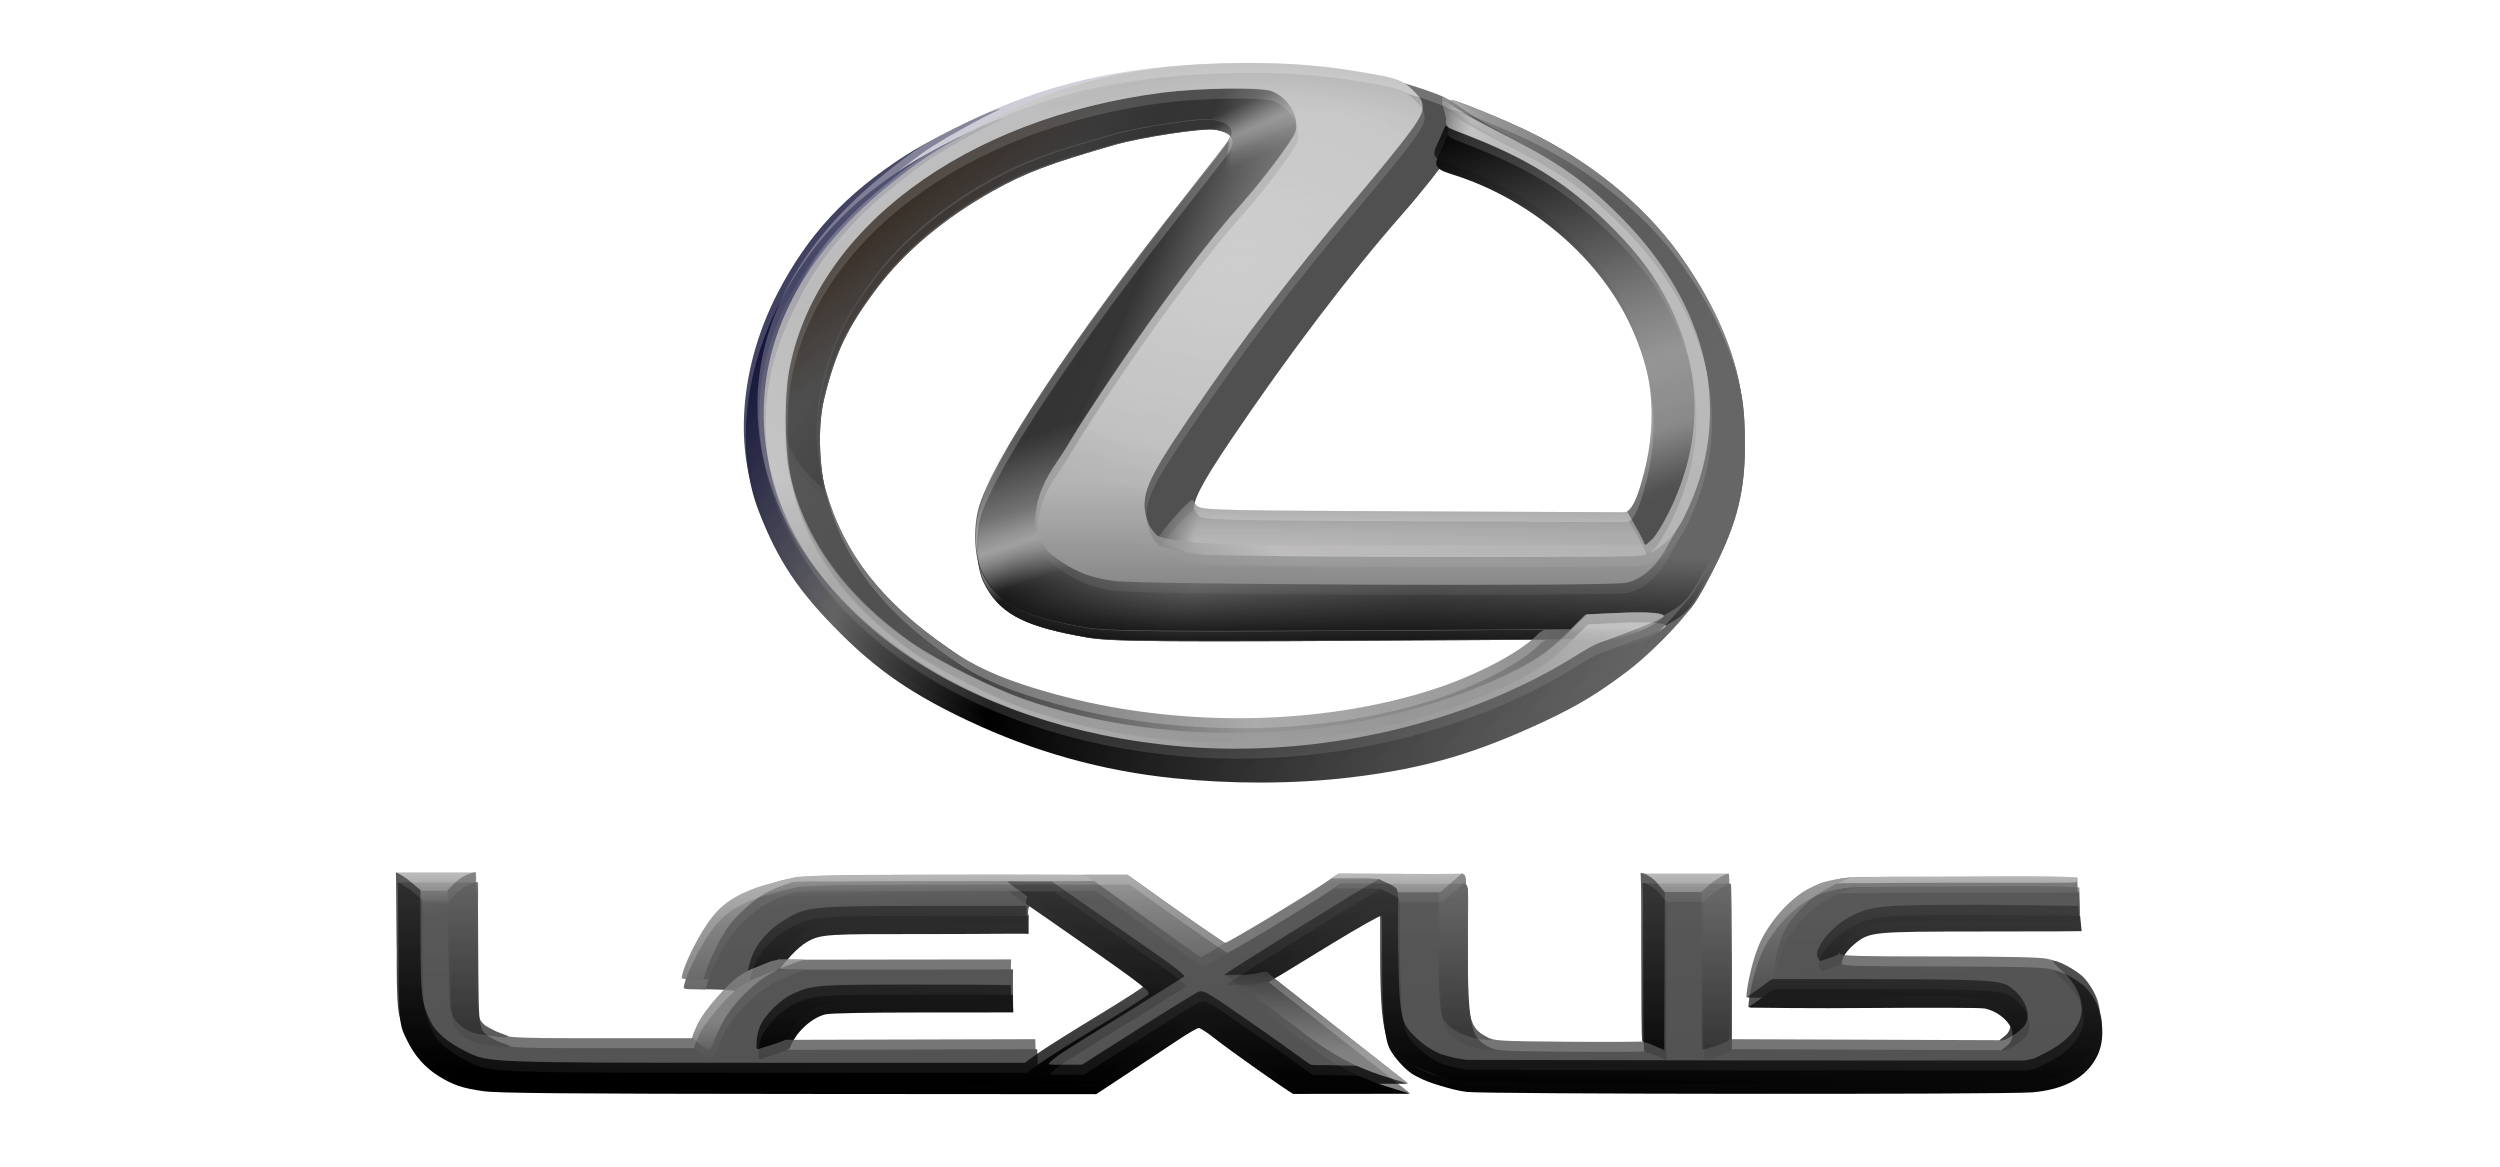 <svg width="120" height="56" viewBox="0 0 120 56" fill="none" xmlns="http://www.w3.org/2000/svg">
<path d="M23.283 52.234C21.383 51.948 20.23 51.265 19.764 49.999L19.517 49.326L19.141 45.922V42.419L20.827 42.393C22.327 42.37 22.526 42.385 22.634 42.528C22.725 42.648 22.755 43.437 22.755 45.724C22.755 48.594 22.765 48.782 22.952 49.156C23.061 49.373 23.299 49.662 23.482 49.797C24.189 50.32 24.124 50.314 28.895 50.313H33.307L33.676 49.616C33.884 49.224 34.315 48.636 34.664 48.271C35.004 47.915 35.282 47.6 35.282 47.57C35.282 47.541 34.794 47.505 34.198 47.491L33.114 47.464L33.136 47.106C33.188 46.272 34.32 44.682 35.477 43.819C35.796 43.581 36.371 43.246 36.754 43.074C38.096 42.473 38.219 42.465 46.641 42.468L54.219 42.471L56.51 44.103C57.769 45.001 58.847 45.736 58.903 45.736C59.032 45.736 62.525 43.64 63.565 42.938L64.335 42.419L67.275 42.427C70.277 42.435 70.206 42.433 70.336 42.501C70.524 42.598 70.457 42.655 70.457 45.789C70.457 48.478 70.482 49.069 70.605 49.356C70.797 49.802 70.996 50.008 71.469 50.254C71.84 50.447 71.99 50.456 75.412 50.484C77.368 50.5 79.07 50.489 79.193 50.459L79.417 50.405L79.442 46.505L79.468 42.606H81.25H83.033L83.081 46.483L83.13 50.361L89.597 50.385L96.064 50.409L96.33 50.206C96.477 50.094 96.657 49.862 96.731 49.691C96.845 49.425 96.845 49.335 96.731 49.069C96.657 48.897 96.477 48.666 96.331 48.555L96.065 48.352H90.163C85.036 48.352 84.246 48.334 84.142 48.212C83.987 48.032 84.147 46.913 84.432 46.175C84.652 45.603 85.198 44.744 85.677 44.216C86.146 43.698 87.291 42.996 88.049 42.761C88.713 42.556 88.769 42.555 94.26 42.58L99.802 42.606L99.829 43.439C99.85 44.042 99.823 44.293 99.733 44.349C99.665 44.391 97.45 44.426 94.811 44.426C90.253 44.428 89.994 44.437 89.646 44.609C89.02 44.919 88.285 45.917 88.424 46.268C88.463 46.366 89.394 46.39 93.144 46.39C96.237 46.39 97.989 46.425 98.327 46.495C99.082 46.65 99.671 46.975 100.166 47.509C100.738 48.125 100.942 48.712 100.893 49.597C100.814 51.032 99.847 52.028 98.295 52.272C97.418 52.41 70.878 52.406 69.958 52.267C68.36 52.027 67.545 51.563 67.066 50.62L66.747 49.992L66.699 46.774C66.667 44.676 66.616 43.544 66.551 43.523C66.32 43.449 60.82 46.869 60.82 47.087L67.675 52.487C67.675 52.542 66.473 52.276 64.901 52.276H62.331L60.044 50.688C58.785 49.814 57.695 49.1 57.621 49.1C57.489 49.1 53.652 51.356 52.643 52.027L52.128 52.37L38.092 52.361C27.402 52.353 23.871 52.323 23.283 52.235V52.234ZM50.722 50.775C51.055 50.566 52.282 49.817 53.448 49.112C54.614 48.406 55.568 47.78 55.568 47.721C55.568 47.623 50.681 43.933 49.87 43.235C49.577 42.982 49.218 43.694 49.388 43.97L48.984 44.414L44.534 44.428C39.679 44.442 39.562 44.479 39.185 44.676C38.617 44.973 37.331 46.093 37.331 46.437C37.331 46.594 38.366 46.536 43.311 46.538C46.187 46.539 48.629 46.532 48.629 46.532C48.612 46.616 48.623 47.552 48.623 47.552L48.629 48.212L44.197 48.258C39.416 48.309 39.654 48.283 38.925 48.836C38.529 49.137 37.686 50.251 37.832 50.392L49.786 50.361L49.816 51.292C49.837 51.971 49.947 51.26 50.722 50.775Z" fill="url(#paint0_linear_596_7933)"/>
<path d="M19.168 42.355V43.24H22.951V42.355H19.168ZM78.921 42.407V43.295H83.065V42.407H78.921ZM64.346 42.41L64.008 42.641H65.36C65.806 42.63 66.112 42.654 66.338 42.694L66.335 43.31H70.309V42.413L68.563 42.437C66.945 42.425 65.799 42.417 64.346 42.41ZM48.265 42.463C47.461 42.465 46.529 42.468 45.455 42.472C38.805 42.495 38.267 42.507 38.048 42.659C38.048 42.725 37.743 42.848 38.502 42.796C38.615 42.788 38.666 42.808 38.828 42.79C39.884 42.807 41.578 42.773 45.245 42.773C49.362 42.773 52.781 42.791 52.781 42.752C52.778 42.628 53.004 42.555 52.499 42.513C51.949 42.466 50.679 42.458 48.265 42.463ZM96.243 42.539C95.614 42.541 94.887 42.544 94.048 42.548C88.855 42.571 88.433 42.586 88.262 42.738C88.262 42.804 88.025 42.924 88.618 42.872C88.705 42.864 88.745 42.887 88.872 42.869C89.696 42.885 91.02 42.851 93.883 42.851C97.098 42.851 99.769 42.87 99.768 42.831C99.766 42.707 99.941 42.634 99.547 42.592C99.117 42.545 98.127 42.534 96.243 42.539Z" fill="url(#paint1_linear_596_7933)"/>
<path d="M87.355 46.462C87.114 46.08 87.935 45.004 88.85 44.508C89.885 43.947 90.292 43.909 95.231 43.907L99.846 43.961L99.918 44.694C99.677 44.705 98.763 44.708 95.137 44.712C89.811 44.717 89.752 44.723 89.019 45.312C88.784 45.501 88.541 45.793 88.469 45.974C88.42 46.099 88.422 46.205 88.339 46.282C88.126 46.388 87.876 46.487 87.679 46.537C87.59 46.56 87.499 46.621 87.446 46.594C87.408 46.575 87.431 46.575 87.397 46.53L87.355 46.462Z" fill="url(#paint2_linear_596_7933)"/>
<path d="M35.991 47.138C35.989 47.038 36.061 46.751 36.158 46.468C36.409 45.737 37.04 45.034 37.868 44.561C38.864 43.993 39.136 43.969 44.588 43.964C47.609 43.961 49.373 43.964 49.373 43.964C49.373 43.964 49.373 44.203 49.373 44.385C49.373 44.55 49.373 44.828 49.373 44.828C49.138 44.801 47.489 44.835 44.629 44.835C39.634 44.835 39.396 44.819 38.686 45.245C38.511 45.349 38.194 45.62 38 45.836C37.742 46.124 37.487 46.382 37.359 46.672C37.129 46.873 36.833 46.878 36.612 46.977C36.165 47.178 35.977 47.217 35.977 47.217L35.991 47.138Z" fill="url(#paint3_linear_596_7933)"/>
<path d="M96.59 49.8C96.725 49.274 96.046 48.578 95.284 48.41C95.096 48.368 92.621 48.356 89.783 48.383C86.946 48.41 84.471 48.371 84.277 48.369C84.073 48.366 83.993 48.383 83.955 48.339C83.879 48.252 84.058 48.043 84.412 47.779L84.818 47.475L89.811 47.48C95.326 47.486 96.111 47.528 96.563 47.842C97.333 48.377 97.645 49.246 97.245 49.741C96.982 50.066 96.249 50.514 96.086 50.415C96.493 50.09 96.469 50.105 96.59 49.8Z" fill="url(#paint4_linear_596_7933)"/>
<path d="M79.344 50.612C79.187 50.525 78.954 50.532 78.92 50.445C78.886 50.358 78.875 48.448 78.875 46.344C78.875 43.657 78.868 42.816 78.844 42.382C78.979 42.376 79.298 42.519 79.569 42.784L80.007 43.306L79.978 50.435C79.977 50.583 79.995 50.733 79.975 50.88C79.7 50.764 79.533 50.693 79.344 50.612Z" fill="url(#paint5_linear_596_7933)"/>
<path d="M36.412 50.809C36.412 50.809 36.361 50.291 36.557 49.78C36.766 49.234 37.547 48.453 38.158 48.178C39.099 47.755 39.304 47.74 43.966 47.739C47.199 47.737 48.609 47.762 48.609 47.762L48.641 48.596C48.641 48.596 46.907 48.599 44.193 48.599C41.584 48.599 39.842 48.634 39.621 48.689C38.926 48.863 38.184 49.566 37.907 50.314C37.862 50.437 36.578 50.797 36.473 50.842L36.412 50.809Z" fill="url(#paint6_linear_596_7933)"/>
<path d="M70.404 52.413C69.608 52.314 68.247 51.86 67.762 51.532C67.405 51.291 66.939 50.774 66.726 50.383C66.455 49.886 66.344 48.737 66.341 46.383C66.339 45.089 66.349 43.983 66.305 43.956C66.26 43.929 65.183 44.534 63.972 45.272C61.706 46.651 61.055 47.077 60.615 47.275L58.844 47.283C59.073 47.074 65.782 42.908 66.136 42.764C66.379 42.665 66.22 42.639 66.336 42.704C66.508 42.8 67.073 43.005 67.141 43.161C67.262 43.437 67.168 44.005 67.204 45.953C67.267 49.377 67.305 49.564 68.106 50.327C68.442 50.648 68.835 50.902 69.27 51.082C69.27 51.082 69.737 51.219 69.974 51.27C70.142 51.306 70.482 51.354 70.482 51.354L83.697 51.378L97.245 51.386C97.245 51.386 97.565 51.337 97.717 51.285C97.833 51.246 97.939 51.181 98.049 51.129C99.796 50.309 100.402 49.197 99.774 47.967C99.64 47.703 99.357 47.335 99.146 47.149C98.935 46.963 98.623 46.672 98.639 46.624C98.685 46.494 99.742 47.037 100.057 47.345C100.846 48.114 101.181 49.66 100.664 50.691C100.133 51.75 99.059 52.301 97.55 52.433C96.328 52.54 71.27 52.522 70.404 52.413Z" fill="url(#paint7_linear_596_7933)"/>
<path d="M23.231 52.381C22.211 52.239 21.744 52.083 21.054 51.652C20.387 51.235 19.881 50.658 19.524 49.904C19.461 49.771 19.388 49.641 19.338 49.503C19.295 49.384 19.264 49.262 19.242 49.139C19.198 48.894 19.182 48.644 19.168 48.396C19.124 47.623 19.137 46.072 19.137 46.072L19.102 42.592C19.102 42.488 19.094 42.342 19.094 42.342C19.094 42.342 19.482 42.535 19.761 42.77L20.276 43.203L20.279 45.622C20.282 48.313 20.334 48.625 20.761 49.511C21.018 50.044 21.58 50.517 22.487 50.966C23.554 51.494 23.529 51.493 36.962 51.493H49.279L49.898 51.049C50.238 50.805 51.557 49.975 52.829 49.204C54.1 48.433 55.141 47.758 55.142 47.703C55.143 47.504 54.562 47.074 50.238 44.071C49.405 43.493 48.764 43.075 48.439 42.786C48.749 42.794 49.457 42.804 49.901 42.804L50.597 42.804L52.702 44.268C53.86 45.073 55.238 46.032 55.764 46.4C56.29 46.767 57.011 47.308 56.942 47.352L54.281 49.019C53.471 49.526 52.583 50.061 52.32 50.227C52.056 50.393 51.529 50.725 51.147 50.965C50.766 51.205 50.428 51.501 50.428 51.552C50.505 51.598 50.784 51.586 51.243 51.586L52.032 51.584L54.734 49.863C56.22 48.916 57.521 48.116 57.625 48.083C57.888 48.002 57.974 48.053 60.501 49.809C61.737 50.669 62.884 51.521 62.989 51.573C63.094 51.626 63.649 51.586 64.28 51.615C64.738 51.636 64.986 51.608 65.293 51.659C66.93 52.242 65.488 51.734 67.632 52.502L62.075 52.508C61.78 52.357 59.054 50.438 58.304 49.843C57.959 49.57 57.617 49.346 57.543 49.345C57.469 49.343 57.017 49.605 56.538 49.925C56.06 50.245 54.983 50.96 54.144 51.514L52.619 52.52L38.356 52.51C27.313 52.502 23.898 52.473 23.231 52.38V52.381Z" fill="url(#paint8_linear_596_7933)"/>
<path d="M70.732 50.274C70.115 50.112 69.688 49.806 69.513 49.574C69.4 49.424 69.394 49.454 69.366 49.37C69.339 49.291 69.275 49.155 69.263 49.073C69.134 48.238 69.144 46.26 69.144 46.26V43.382L69.678 42.918C69.972 42.662 70.229 42.437 70.25 42.416C70.271 42.396 70.305 42.409 70.385 42.474C70.511 42.576 70.459 43.124 70.459 45.992C70.459 49.781 70.768 49.878 71.592 50.35C71.949 50.442 71.229 50.414 70.732 50.274ZM22.906 50.079C22.38 49.954 21.927 49.513 21.833 49.258L21.712 48.929C21.633 47.029 21.578 45.159 21.578 43.203L21.957 42.834C22.381 42.42 22.917 42.343 22.917 42.343C22.952 42.415 22.941 43.969 22.955 45.789C22.985 49.752 22.926 49.461 23.797 49.932C24.044 50.065 24.526 50.194 24.498 50.238C24.44 50.332 23.326 50.178 22.906 50.079ZM81.775 47.041V43.267L82.111 42.978C82.478 42.664 83.01 42.367 83.081 42.436C83.141 42.495 83.156 50.22 83.096 50.373C83.07 50.439 82.805 50.565 82.549 50.654C82.208 50.772 81.814 50.878 81.821 50.84C81.769 50.88 81.775 49.583 81.775 47.041Z" fill="url(#paint9_linear_596_7933)"/>
<path d="M83.922 48.348C83.925 47.869 84.223 46.419 84.633 45.598C85.153 44.559 86.079 43.562 86.929 43.126C87.254 42.959 87.572 42.822 87.634 42.822C87.98 42.721 88.512 42.628 88.968 42.591C88.63 42.739 88.348 42.825 87.959 43.047C87.431 43.328 86.96 43.577 86.231 44.447C85.971 44.758 85.776 45.024 85.581 45.559C85.32 46.272 85.249 47.003 85.176 47.464C84.922 47.599 84.94 47.661 83.922 48.348ZM32.82 47.428C32.82 47.092 33.278 46.057 33.819 45.167C34.445 44.139 35.018 43.642 36.078 43.208C36.86 42.887 38.279 42.563 38.644 42.572C38.864 42.578 38.037 42.85 37.573 43.019C36.757 43.315 36.273 43.67 35.564 44.368C35.124 44.8 34.685 45.355 34.056 46.89L33.859 47.494L33.297 47.486C32.896 47.48 32.889 47.468 32.82 47.428ZM52.189 42.47L54.206 42.467C56.893 44.404 58.409 45.408 58.889 45.746L57.738 46.441C55.164 44.636 54.426 44.041 52.189 42.47Z" fill="url(#paint10_linear_596_7933)"/>
<path d="M60.698 48.588L58.883 47.271H59.813C60.325 47.271 60.794 47.071 60.87 47.135C60.87 47.135 62.373 48.329 67.66 52.463C64.251 51.609 63.269 50.452 60.698 48.588Z" fill="url(#paint11_linear_596_7933)"/>
<path d="M33.445 50.405C33.286 50.296 33.293 50.252 33.566 49.657C33.895 48.941 35.078 47.657 35.557 47.343C35.743 47.222 36.031 47.039 36.294 46.944C36.557 46.849 36.806 46.733 37.029 46.648C37.164 46.597 37.431 46.528 37.918 46.532L38.686 46.539L38.208 46.705C37.302 47.02 36.677 47.394 36.021 48.01C35.27 48.715 34.817 49.359 34.462 50.223C34.327 50.554 34.212 50.818 34.178 50.838C33.898 50.832 33.684 50.566 33.445 50.405Z" fill="url(#paint12_linear_596_7933)"/>
<path d="M56.362 37.356C52.901 37.001 49.661 36.097 46.478 34.598C43.825 33.349 42.14 32.196 40.341 30.401C38.324 28.389 37.34 26.917 36.418 24.532C35.316 21.681 35.699 17.867 37.421 14.545C38.871 11.747 40.69 9.786 43.545 7.945C44.607 7.26 47.239 5.942 47.931 5.748C48.419 5.612 47.689 5.879 46.855 6.35C46.341 6.628 46.023 6.8 45.548 7.075C44.445 7.731 44.16 7.964 43.016 8.864C39.89 11.325 37.95 14.243 37.253 17.529C37.026 18.603 37.026 21.01 37.253 22.084C38.079 25.98 40.478 29.173 44.57 31.82C46.923 33.342 49.652 34.464 52.832 35.215C55.521 35.851 56.535 35.953 60.164 35.953C62.81 35.953 63.668 35.916 64.726 35.757C68.106 35.251 71.709 34.109 74.122 32.78C76.096 31.692 76.752 31.314 76.931 31.159C77.032 31.07 77.488 30.834 77.943 30.635C78.489 30.395 78.876 30.145 79.08 29.899C79.384 29.532 79.404 29.526 80.177 29.526C80.64 29.526 81.349 28.872 81.349 28.934C80.447 30.192 78.954 31.591 78.107 32.227C76.848 33.175 75.86 33.824 74.067 34.656C71.052 36.057 68.583 36.875 64.78 37.321C61.993 37.648 59.027 37.629 56.362 37.356Z" fill="url(#paint13_linear_596_7933)"/>
<path d="M56.119 35.687C54.119 35.479 51.186 34.857 49.637 34.313C48.541 33.927 46.219 32.937 45.618 32.597C44.951 32.221 43.326 31.041 42.38 30.245C41.152 29.214 39.184 26.791 39.354 26.522C39.403 26.445 40.284 26.125 40.446 26.125C40.475 26.125 40.638 26.361 40.831 26.698C41.71 28.225 43.018 29.596 44.475 30.756C46.425 32.308 47.83 32.994 50.678 33.784C56.551 35.413 63.385 35.337 68.851 33.583C70.986 32.898 73.145 31.753 73.958 30.877C74.178 30.639 75.926 30.037 76.048 30.157C76.203 30.308 75.792 30.818 74.945 31.529C73.436 32.795 69.681 34.375 66.675 35.008C63.97 35.578 63.016 35.673 59.71 35.703C57.974 35.719 56.358 35.711 56.119 35.687Z" fill="url(#paint14_linear_596_7933)"/>
<path d="M45.483 32.07C44.603 31.797 44.117 31.526 43.035 30.705C40.654 28.901 38.934 26.617 38.174 24.252C37.726 22.856 37.623 21.941 37.691 19.918C37.742 18.365 37.795 17.945 38.038 17.139C38.644 15.128 39.484 13.6 40.889 11.952C44.073 8.218 50.021 5.401 56.075 4.759C57.751 4.582 60.884 4.566 61.366 4.733C61.861 4.905 62.379 5.465 62.546 6.009C62.656 6.368 62.642 6.474 62.427 6.885C62.293 7.143 62.043 7.521 61.872 7.727C61.701 7.933 61.256 8.495 60.882 8.977C60.509 9.459 59.637 10.535 58.944 11.368C58.252 12.201 57.124 13.648 56.438 14.582C55.169 16.313 52.389 20.419 51.834 21.383C51.666 21.675 51.367 22.135 51.169 22.404C50.972 22.674 50.633 23.26 50.416 23.706C50.053 24.453 50.025 24.579 50.062 25.297C50.113 26.275 50.425 26.784 51.321 27.348C52.67 28.198 51.444 28.131 65.678 28.131H78.376L79.476 26.972C80.326 26.078 80.662 25.634 80.951 25.023C81.373 24.129 81.809 22.733 81.998 21.674C82.158 20.775 82.058 18.368 81.835 17.753C81.416 16.088 80.675 14.461 79.76 13.042C78.017 10.383 75.533 8.272 71.943 6.397C71.306 6.064 69.678 5.297 69.703 5.272C69.781 5.196 72.205 6.184 73.4 6.766C76.353 8.202 78.891 10.258 80.578 12.579C81.827 14.299 82.864 16.256 83.375 18.229C83.66 19.326 83.695 20.282 83.691 21.477C83.684 23.864 83.174 25.431 81.979 27.707C81.141 29.303 80.949 29.508 79.679 30.161L78.272 30.658L65.744 30.734C52.957 30.811 52.922 30.733 51.675 30.499C49.009 29.996 47.916 29.376 47.22 27.968C46.874 27.27 46.797 25.914 47.047 24.939C47.62 22.707 51.55 16.762 57.047 9.81C58.094 8.486 59 7.312 59.061 7.201C59.35 6.671 59.061 6.321 58.235 6.201C57.658 6.118 54.721 6.565 53.449 6.929C50.341 7.819 49.142 8.272 47.59 9.144C45.254 10.456 43.339 12.066 42.01 13.837C40.592 15.726 40.028 16.914 39.492 19.143C39.175 20.461 39.248 22.519 39.665 23.983C40.532 27.033 42.375 29.404 45.565 31.576C46.057 31.912 46.461 32.206 46.461 32.23C46.461 32.317 46.073 32.253 45.483 32.07Z" fill="url(#paint15_linear_596_7933)"/>
<path d="M45.545 32.092C44.665 31.819 44.18 31.549 43.097 30.728C40.717 28.924 38.996 26.639 38.237 24.275C37.788 22.878 37.686 21.963 37.753 19.94C37.805 18.388 37.857 17.968 38.1 17.161C38.706 15.151 39.547 13.622 40.952 11.974C44.136 8.24 50.083 5.424 56.138 4.782C57.814 4.604 60.946 4.589 61.428 4.756C61.924 4.928 62.442 5.488 62.608 6.031C62.718 6.391 62.704 6.496 62.489 6.908C62.355 7.165 62.106 7.544 61.935 7.749C61.764 7.955 61.319 8.518 60.945 9C60.571 9.482 59.699 10.558 59.007 11.391C58.314 12.223 57.186 13.67 56.501 14.605C55.231 16.336 52.452 20.442 51.897 21.406C51.729 21.698 51.429 22.157 51.232 22.427C51.034 22.697 50.695 23.282 50.478 23.728C50.116 24.475 50.088 24.602 50.125 25.32C50.175 26.298 50.487 26.806 51.384 27.37C52.733 28.22 51.507 28.153 65.741 28.153H78.438L79.539 26.995C80.389 26.1 80.725 25.656 81.013 25.045C81.435 24.151 81.872 22.756 82.06 21.697C82.221 20.798 82.121 18.39 81.898 17.775C81.479 16.111 80.569 14.63 79.654 13.21C77.911 10.551 75.595 8.818 72.005 6.943C71.368 6.61 68.215 4.957 69.766 5.295C69.844 5.218 72.268 6.207 73.463 6.788C76.415 8.225 78.954 10.281 80.64 12.601C81.89 14.321 82.927 16.279 83.438 18.251C83.722 19.349 83.757 20.304 83.754 21.5C83.747 23.886 83.237 25.453 82.042 27.729C81.203 29.326 81.011 29.53 79.741 30.183L78.334 30.681L65.806 30.756C53.02 30.834 52.984 30.756 51.738 30.521C49.071 30.018 47.979 29.398 47.282 27.991C46.937 27.292 46.859 25.936 47.11 24.961C47.682 22.73 51.612 16.785 57.11 9.832C58.156 8.508 59.063 7.334 59.123 7.223C59.413 6.694 59.123 6.343 58.297 6.224C57.721 6.141 54.783 6.587 53.512 6.951C50.404 7.842 49.204 8.295 47.653 9.166C45.317 10.478 43.402 12.089 42.072 13.86C40.654 15.748 40.09 16.936 39.554 19.166C39.237 20.484 39.311 22.542 39.727 24.005C40.595 27.056 42.437 29.427 45.627 31.598C46.12 31.934 46.523 32.229 46.523 32.253C46.523 32.339 46.136 32.276 45.545 32.092Z" fill="url(#paint16_linear_596_7933)"/>
<path d="M45.545 32.092C44.665 31.819 44.18 31.549 43.097 30.728C40.717 28.924 38.996 26.639 38.237 24.275C37.788 22.878 37.686 21.963 37.753 19.94C37.805 18.388 37.857 17.968 38.1 17.161C38.706 15.151 39.547 13.622 40.952 11.974C44.136 8.24 50.083 5.424 56.138 4.782C57.814 4.604 60.946 4.589 61.428 4.756C61.924 4.928 62.442 5.488 62.608 6.031C62.718 6.391 62.704 6.496 62.489 6.908C62.355 7.165 62.106 7.544 61.935 7.749C61.764 7.955 61.319 8.518 60.945 9C60.571 9.482 59.699 10.558 59.007 11.391C58.314 12.223 57.186 13.67 56.501 14.605C55.231 16.336 52.452 20.442 51.897 21.406C51.729 21.698 51.429 22.157 51.232 22.427C51.034 22.697 50.695 23.282 50.478 23.728C50.116 24.475 50.088 24.602 50.125 25.32C50.175 26.298 50.487 26.806 51.384 27.37C52.733 28.22 51.507 28.153 65.741 28.153H78.438L79.539 26.995C80.389 26.1 80.725 25.656 81.013 25.045C81.435 24.151 81.872 22.756 82.06 21.697C82.221 20.798 82.121 18.39 81.898 17.775C81.479 16.111 80.737 14.484 79.822 13.064C78.079 10.406 75.595 8.294 72.005 6.419C71.368 6.086 69.74 5.319 69.766 5.295C69.844 5.218 72.268 6.207 73.463 6.788C76.415 8.225 78.954 10.281 80.64 12.601C81.89 14.321 82.927 16.279 83.438 18.251C83.722 19.349 83.757 20.304 83.754 21.5C83.747 23.886 83.237 25.453 82.042 27.729C81.203 29.326 81.011 29.53 79.741 30.183L78.334 30.681L65.806 30.756C53.02 30.834 52.984 30.756 51.738 30.521C49.071 30.018 47.979 29.398 47.282 27.991C46.937 27.292 46.859 25.936 47.11 24.961C47.682 22.73 51.612 16.785 57.11 9.832C58.156 8.508 59.063 7.334 59.123 7.223C59.413 6.694 59.123 6.343 58.297 6.224C57.721 6.141 54.783 6.587 53.512 6.951C50.404 7.842 49.204 8.295 47.653 9.166C45.317 10.478 43.402 12.089 42.072 13.86C40.654 15.748 40.09 16.936 39.554 19.166C39.237 20.484 39.311 22.542 39.727 24.005C40.595 27.056 42.437 29.427 45.627 31.598C46.12 31.934 46.523 32.229 46.523 32.253C46.523 32.339 46.136 32.276 45.545 32.092Z" fill="url(#paint17_linear_596_7933)"/>
<path d="M37.692 19.918C37.743 18.365 37.796 17.945 38.039 17.139C38.645 15.128 39.485 13.6 40.89 11.952C44.074 8.218 50.022 5.401 56.076 4.759C57.752 4.582 60.885 4.566 61.367 4.733C61.862 4.905 62.38 5.465 62.547 6.009C62.657 6.368 62.642 6.474 62.428 6.885C62.294 7.143 62.044 7.521 61.873 7.727C61.702 7.933 61.257 8.495 60.883 8.977C60.51 9.459 59.638 10.535 58.945 11.368C58.253 12.201 57.125 13.648 56.439 14.582C55.17 16.313 52.39 20.419 51.836 21.383C51.667 21.675 51.368 22.135 51.17 22.404C50.973 22.674 50.634 23.26 50.417 23.706C50.054 24.453 50.026 24.579 50.063 25.297C50.114 26.275 50.426 26.784 51.322 27.348C52.671 28.198 51.445 28.131 65.68 28.131H78.377L79.477 26.972C80.328 26.078 80.663 25.634 80.952 25.023C81.374 24.129 81.81 22.733 81.999 21.674C82.159 20.775 82.059 18.368 81.837 17.753C81.417 16.088 80.47 14.663 79.555 13.243C77.811 10.585 75.328 8.473 71.738 6.598C71.1 6.265 69.679 5.297 69.704 5.272C69.782 5.196 72.206 6.184 73.401 6.766C76.354 8.202 78.892 10.258 80.579 12.579C81.828 14.299 82.865 16.256 83.376 18.229C83.661 19.326 83.696 20.282 83.692 21.477C83.685 23.864 83.175 25.431 81.98 27.707C81.142 29.303 80.95 29.508 79.68 30.161L78.272 30.658L65.745 30.734C52.958 30.811 52.922 30.733 51.676 30.499C49.01 29.996 47.917 29.376 47.221 27.968C46.875 27.27 46.798 25.914 47.048 24.939C47.621 22.707 51.551 16.762 57.048 9.81C58.095 8.486 59.001 7.312 59.062 7.201C59.352 6.671 59.062 6.321 58.236 6.201C57.659 6.118 54.722 6.565 53.45 6.929C50.342 7.819 49.143 8.272 47.591 9.144C45.255 10.456 43.34 12.066 42.011 13.837C40.593 15.726 40.029 16.914 39.493 19.143C39.176 20.461 39.249 22.519 39.666 23.983C37.858 22.509 37.653 21.201 37.692 19.918Z" fill="url(#paint18_linear_596_7933)"/>
<path d="M38.174 24.252C37.726 22.856 37.623 21.941 37.691 19.918C37.742 18.365 37.795 17.945 38.038 17.139C38.644 15.128 39.484 13.6 40.889 11.952C44.073 8.218 50.021 5.401 56.075 4.759C57.752 4.582 60.884 4.566 61.366 4.733C61.861 4.905 62.379 5.465 62.546 6.009C62.656 6.368 62.642 6.474 62.427 6.885C62.293 7.143 62.043 7.521 61.872 7.727C61.701 7.933 61.256 8.495 60.882 8.977C60.509 9.459 59.637 10.535 58.944 11.368C58.252 12.201 57.124 13.648 56.438 14.582C55.169 16.313 52.389 20.419 51.834 21.383C51.666 21.675 51.367 22.135 51.169 22.404C50.972 22.674 50.633 23.26 50.416 23.706C50.053 24.453 50.025 24.579 50.062 25.297C50.113 26.275 50.425 26.784 51.321 27.348C52.67 28.198 51.444 28.131 65.678 28.131H78.376L79.476 26.972C80.326 26.078 80.662 25.634 80.951 25.023C81.373 24.129 81.809 22.733 81.998 21.674C82.158 20.775 82.058 18.368 81.835 17.753C81.416 16.088 80.675 14.461 79.76 13.042C78.016 10.383 75.533 8.272 71.943 6.397C71.306 6.064 69.678 5.297 69.703 5.272C69.781 5.196 72.205 6.184 73.4 6.766C76.353 8.202 78.891 10.258 80.578 12.579C81.827 14.299 82.864 16.256 83.375 18.229C83.66 19.326 83.695 20.282 83.691 21.477C83.684 23.864 83.174 25.431 81.979 27.707C81.141 29.303 80.949 29.508 79.679 30.161L78.272 30.658L65.744 30.734C52.957 30.811 52.922 30.733 51.675 30.499C49.009 29.996 47.916 29.376 47.22 27.968C46.874 27.27 46.797 25.914 47.047 24.939C47.62 22.707 51.55 16.762 57.047 9.81C58.094 8.486 59 7.312 59.061 7.201C59.35 6.671 59.061 6.321 58.235 6.201C57.658 6.118 54.721 6.565 53.449 6.929C50.341 7.819 49.142 8.272 47.59 9.144C45.254 10.456 43.339 12.066 42.01 13.837C40.592 15.726 40.028 16.914 39.492 19.143C39.175 20.461 39.248 22.519 39.665 23.983C39.158 24.273 40.512 26.29 38.174 24.252Z" fill="url(#paint19_linear_596_7933)"/>
<path d="M38.291 24.136C37.843 22.739 37.741 21.825 37.808 19.802C37.859 18.249 37.912 17.829 38.155 17.023C38.761 15.012 39.602 13.483 41.007 11.836C44.191 8.102 50.138 5.285 56.192 4.643C57.869 4.466 61.001 4.45 61.483 4.617C61.978 4.789 62.496 5.349 62.663 5.893C62.773 6.252 62.759 6.358 62.544 6.769C62.41 7.027 62.16 7.405 61.989 7.611C61.819 7.816 61.373 8.379 61 8.861C60.626 9.343 59.754 10.419 59.061 11.252C58.369 12.085 57.241 13.531 56.555 14.466C55.286 16.197 52.506 20.303 51.952 21.267C51.783 21.559 51.484 22.019 51.286 22.288C51.089 22.558 50.75 23.143 50.533 23.59C50.17 24.337 50.142 24.463 50.179 25.181C50.23 26.159 50.542 26.667 51.438 27.232C52.787 28.081 51.561 28.015 65.796 28.015H78.493L79.594 26.856C80.444 25.961 80.779 25.518 81.068 24.906C81.49 24.013 81.927 22.617 82.115 21.558C82.275 20.659 82.175 18.251 81.953 17.636C81.533 15.972 80.586 14.547 79.671 13.127C77.928 10.468 75.444 8.357 71.854 6.482C71.217 6.149 69.795 5.181 69.82 5.156C69.899 5.08 72.322 6.068 73.518 6.65C76.47 8.086 79.009 10.142 80.695 12.463C81.945 14.183 82.981 16.14 83.492 18.113C83.777 19.21 83.812 20.165 83.808 21.361C83.802 23.747 83.292 25.314 82.096 27.59C81.258 29.187 81.066 29.392 79.796 30.044L78.389 30.542L65.861 30.618C53.075 30.695 53.039 30.617 51.792 30.382C49.126 29.88 48.033 29.259 47.337 27.852C46.991 27.154 46.914 25.798 47.164 24.823C47.737 22.591 51.667 16.646 57.164 9.693C58.211 8.37 59.117 7.196 59.178 7.085C59.468 6.555 59.178 6.205 58.352 6.085C57.776 6.002 54.838 6.448 53.566 6.813C50.458 7.703 49.259 8.156 47.707 9.028C45.372 10.339 43.456 11.95 42.127 13.721C40.709 15.61 40.145 16.798 39.609 19.027C39.292 20.345 39.366 22.403 39.782 23.867C39.275 24.157 39.385 24.04 38.291 24.136Z" fill="url(#paint20_linear_596_7933)"/>
<g opacity="0.8">
<path d="M56.289 4.855C57.866 4.685 60.813 4.67 61.267 4.83C61.733 4.995 62.22 5.531 62.377 6.052C62.48 6.397 62.467 6.498 62.265 6.893C62.139 7.139 61.904 7.502 61.743 7.699C61.582 7.896 61.163 8.435 60.812 8.898C58.271 11.395 58.749 9.976 59.098 7.195C59.37 6.688 59.098 6.352 58.321 6.237C57.33 5.471 58.276 5.599 56.289 4.855Z" fill="url(#paint21_linear_596_7933)"/>
</g>
<path d="M58.268 12.018C57.617 12.816 56.556 14.202 55.911 15.098C54.716 16.757 52.101 20.693 51.58 21.616C51.421 21.896 51.14 22.337 50.954 22.595C50.768 22.853 50.449 23.415 50.245 23.842C49.904 24.558 49.877 24.679 49.912 25.368C49.96 26.305 50.254 26.792 51.097 27.333C52.366 28.147 51.212 28.083 64.604 28.083C66.346 28.84 79.934 30.099 64.666 30.578C52.636 30.653 52.602 30.578 51.43 30.353C48.921 29.871 47.893 29.276 47.238 27.927C46.913 27.258 46.84 25.959 47.076 25.024C50.045 14.948 59.684 9.868 58.268 12.018Z" fill="url(#paint22_linear_596_7933)"/>
<path d="M55.418 26.107C54.876 25.366 54.861 24.496 55.371 23.364C56.267 21.374 61.339 14.448 65.167 9.986C67.376 7.41 68.268 6.185 68.268 5.723C68.268 5.521 68.135 5.273 67.875 4.992L67.179 4.378L67.8 4.566C68.187 4.683 69.289 5.042 69.619 5.253C70.159 5.598 70.066 6.561 69.514 7.499C69.25 7.947 68.205 9.266 67.292 10.304C64.797 13.14 61.848 17.025 59.103 21.09C57.645 23.249 57.178 24.167 57.336 24.569C57.417 24.776 56.033 26.351 55.773 26.346C55.673 26.344 55.513 26.237 55.418 26.107Z" fill="#505050"/>
<path d="M78.683 26.83C78.449 26.577 77.868 25.39 77.868 25.196C77.868 25.111 78.105 25.111 78.203 25.033C78.502 24.797 78.709 24.32 79.003 23.189C79.69 20.546 79.403 17.926 78.147 15.376C76.6 12.235 73.398 9.555 69.825 8.41C69.32 8.248 69.16 8.19 69.054 8.072C68.871 7.868 68.894 7.793 69.195 7.151C69.418 6.675 69.469 6.424 69.635 6.401C69.766 6.382 70.4 6.63 71.341 7.078C75.954 9.276 78.98 12.052 80.503 15.48C81.301 17.277 81.474 17.987 81.544 19.748C81.63 21.929 81.276 23.534 80.291 25.421C79.496 26.943 79.071 27.25 78.683 26.83Z" fill="url(#paint23_linear_596_7933)"/>
<path d="M56.786 26.952C56.223 26.883 55.703 26.528 55.703 26.317C55.703 26.106 57.149 24.478 57.33 24.478C57.391 24.478 57.423 24.709 57.617 24.806C57.938 24.966 58.937 24.986 68.094 25.026L78.217 25.069L78.653 25.841C78.917 26.309 79.141 26.76 79.098 26.867C79.033 27.03 72.87 27.127 62.819 27.113C56.837 27.104 56.969 26.974 56.786 26.952Z" fill="url(#paint24_linear_596_7933)"/>
<path opacity="0.5" d="M56.786 26.952C56.223 26.883 55.703 26.528 55.703 26.317C55.703 26.106 57.149 24.478 57.33 24.478C57.391 24.478 57.423 24.709 57.617 24.806C57.938 24.966 58.937 24.986 68.094 25.026L78.217 25.069L78.653 25.841C78.917 26.309 79.141 26.76 79.098 26.867C79.033 27.03 72.87 27.127 62.819 27.113C56.837 27.104 56.969 26.974 56.786 26.952Z" fill="url(#paint25_linear_596_7933)"/>
<path d="M56.796 36.319C46.277 35.423 37.865 29.403 36.615 21.876C35.834 17.172 37.9 12.582 42.458 8.899C44.026 7.631 44.439 7.37 46.458 6.372C50.233 4.506 53.898 3.655 58.7 3.529C61.285 3.461 63.16 3.575 65.28 3.929C67.126 4.237 67.347 4.313 67.867 4.821C68.239 5.184 68.331 5.349 68.331 5.651C68.331 6.112 67.814 6.815 65.071 10.088C61.812 13.975 59.81 16.607 57.212 20.416C55.057 23.574 54.759 24.278 55.097 25.411C55.346 26.248 56.126 26.636 56.893 26.779C57.885 26.963 59.003 26.92 66.524 26.908C70.475 26.902 78.855 26.919 79.115 26.901C79.453 26.877 79.65 26.781 79.876 26.569C80.653 25.588 80.957 25.178 79.93 26.96C79.49 27.723 78.82 28.315 78.082 28.464C77.227 28.638 54.731 28.552 53.494 28.371C52.414 28.212 51.788 27.98 50.95 27.424C50.425 27.076 50.222 26.858 49.989 26.392C49.726 25.867 49.7 25.721 49.759 25.104C49.833 24.329 50.164 23.538 50.791 22.634C51.019 22.306 51.37 21.751 51.572 21.401C51.773 21.05 52.63 19.735 53.475 18.478C55.717 15.144 58 12.107 59.625 10.296C60.648 9.157 62.123 7.185 62.229 6.816C62.435 6.1 61.859 5.133 61.062 4.857C60.519 4.669 57.631 4.709 55.892 4.929C46.342 6.137 39.134 11.514 37.915 18.341C37.708 19.502 37.706 21.805 37.912 22.954C38.481 26.124 40.56 29.067 43.853 31.361C45.052 32.196 47.678 33.511 49.233 34.054C56.286 36.52 65.224 36.128 71.941 33.057C73.556 32.319 74.249 31.86 75.255 30.864L76.139 29.988L77.665 29.917C79.121 29.849 79.927 29.923 79.82 30.091C79.723 30.245 77.668 31.03 76.847 31.314C76.382 31.475 75.951 31.766 75.294 32.169C70.257 35.261 63.263 36.87 56.796 36.319Z" fill="url(#paint26_linear_596_7933)"/>
<path opacity="0.3" d="M56.921 36.299C46.402 35.403 37.99 29.383 36.74 21.856C35.959 17.153 38.025 12.562 42.583 8.879C44.151 7.611 44.564 7.351 46.583 6.352C50.358 4.486 54.023 3.635 58.825 3.509C57.253 4.26 58.109 4.823 56.017 4.91C46.467 6.117 39.259 11.494 38.04 18.322C37.833 19.482 37.831 21.786 38.037 22.934C38.606 26.105 40.685 29.047 43.978 31.341C45.178 32.177 47.803 33.492 49.358 34.035C56.411 36.501 65.349 36.108 72.066 33.038C73.681 32.299 74.374 31.841 75.38 30.845L76.264 29.969L77.79 29.898C79.246 29.83 80.052 29.903 79.945 30.072C79.848 30.226 77.793 31.01 76.972 31.295C76.507 31.456 76.076 31.747 75.419 32.15C70.382 35.242 63.388 36.85 56.921 36.299Z" fill="url(#paint27_linear_596_7933)"/>
<path d="M56.846 36.312C46.326 35.416 38.162 29.799 36.912 22.271C36.13 17.568 38.197 13.058 42.755 9.375C44.323 8.107 44.787 7.843 46.683 6.764C50.338 4.683 53.947 3.648 58.75 3.522C61.334 3.454 63.21 3.568 65.33 3.922C67.176 4.231 67.397 4.307 67.916 4.814C68.288 5.177 68.38 5.342 68.38 5.644C68.38 6.105 67.864 6.808 65.12 10.081C61.862 13.968 59.86 16.6 57.261 20.409C55.107 23.567 54.809 24.271 55.146 25.404C55.395 26.241 56.175 26.629 56.942 26.772C57.935 26.956 59.053 26.913 66.574 26.901C70.524 26.895 78.904 26.913 79.164 26.894C79.502 26.87 79.699 26.774 79.925 26.562C80.702 25.581 81.007 25.171 79.98 26.953C79.54 27.716 78.87 28.308 78.132 28.458C77.277 28.631 54.781 28.545 53.544 28.364C52.463 28.206 51.837 27.973 51 27.418C50.475 27.069 50.272 26.852 50.038 26.385C49.775 25.86 49.749 25.715 49.808 25.097C49.882 24.323 50.213 23.532 50.841 22.627C51.068 22.299 51.419 21.744 51.621 21.394C51.823 21.043 52.679 19.728 53.524 18.471C55.767 15.137 58.05 12.1 59.675 10.29C60.697 9.15 62.172 7.179 62.279 6.809C62.485 6.093 61.908 5.126 61.111 4.85C60.568 4.662 57.681 4.703 55.942 4.922C46.391 6.13 39.184 11.507 37.964 18.334C37.757 19.495 37.756 21.799 37.962 22.947C38.53 26.118 40.609 29.06 43.902 31.354C45.102 32.189 47.728 33.504 49.282 34.048C56.336 36.513 65.273 36.121 71.99 33.05C73.606 32.312 74.298 31.854 75.304 30.857L76.189 29.982L77.714 29.91C79.171 29.843 79.976 29.916 79.87 30.084C79.772 30.238 77.718 31.023 76.896 31.308C76.432 31.468 76.001 31.759 75.344 32.163C70.306 35.254 63.312 36.863 56.846 36.312Z" fill="url(#paint28_linear_596_7933)"/>
<path opacity="0.5" d="M56.796 36.318C46.277 35.422 37.865 29.402 36.615 21.875C35.834 17.171 37.9 12.581 42.458 8.898C44.026 7.63 44.439 7.369 46.458 6.371C50.233 4.505 53.898 3.654 58.7 3.528C58.599 4.549 56.943 4.933 55.892 4.928C46.342 6.136 39.134 11.513 37.915 18.34C37.708 19.501 37.706 21.805 37.912 22.953C38.481 26.123 40.56 29.066 43.853 31.36C45.053 32.195 47.678 33.51 49.233 34.054C56.286 36.519 65.224 36.127 71.941 33.056C73.556 32.318 74.249 31.86 75.255 30.863L76.139 29.987L77.665 29.916C79.121 29.848 79.927 29.922 79.82 30.09C79.723 30.244 77.668 31.029 76.847 31.314C76.382 31.474 75.951 31.765 75.294 32.168C70.257 35.26 63.263 36.869 56.796 36.318Z" fill="url(#paint29_linear_596_7933)"/>
<path opacity="0.3" d="M56.921 36.299C46.402 35.403 37.99 29.383 36.74 21.856C35.959 17.153 38.025 12.562 42.583 8.879C44.151 7.611 44.564 7.351 46.583 6.352C50.358 4.486 54.023 3.635 58.825 3.509C57.253 4.26 58.109 4.823 56.017 4.91C46.467 6.117 39.259 11.494 38.04 18.322C37.833 19.482 37.831 21.786 38.037 22.934C38.606 26.105 40.685 29.047 43.978 31.341C45.178 32.177 47.803 33.492 49.358 34.035C56.411 36.501 65.349 36.108 72.066 33.038C73.681 32.299 74.374 31.841 75.38 30.845L76.264 29.969L77.79 29.898C79.246 29.83 80.052 29.903 79.945 30.072C79.848 30.226 77.793 31.01 76.972 31.295C76.507 31.456 76.076 31.747 75.419 32.15C70.382 35.242 63.388 36.85 56.921 36.299Z" fill="url(#paint30_linear_596_7933)"/>
<path opacity="0.3" d="M58.006 27.408C57.142 27.388 55.536 26.158 55.655 26.257C56.561 27.008 60.368 26.94 67.816 26.922L79.119 26.895L79.407 26.625C79.565 26.477 79.921 25.892 80.197 25.324C81.837 21.959 81.843 18.546 80.215 15.225C79.553 13.875 78.779 12.81 77.552 11.557C75.771 9.741 74.092 8.507 71.403 7.348C69.496 6.527 69.441 6.708 69.52 6.192C69.52 6.064 69.448 5.9 69.39 5.697C69.139 4.822 69.255 5.015 71.518 6.17C74.56 7.721 76.201 8.778 78.116 10.726C82.344 15.028 83.396 20.579 80.927 25.568C80.455 26.522 79.778 27.173 79.024 27.399C78.688 27.5 76.717 27.507 68.838 27.498C63.182 27.492 62.437 27.512 58.006 27.408Z" fill="url(#paint31_linear_596_7933)"/>
<path d="M58.006 27.125C56.5 27.105 55.142 25.903 55.261 26.001C56.168 26.742 60.367 26.663 67.816 26.645L79.118 26.618L79.406 26.352C79.565 26.206 79.921 25.628 80.197 25.068C81.837 21.747 81.843 18.378 80.215 15.101C79.553 13.769 78.779 12.717 77.551 11.481C75.771 9.689 74.092 8.471 71.403 7.327C69.496 6.516 69.441 6.696 69.519 6.186C69.519 6.059 69.448 5.897 69.39 5.697C69.139 4.834 69.371 5.474 71.635 6.613C74.676 8.145 75.968 8.963 77.882 10.885C82.111 15.131 83.396 20.385 80.927 25.308C80.455 26.25 79.777 26.893 79.024 27.116C78.688 27.215 76.716 27.223 68.838 27.214C63.182 27.208 62.437 27.184 58.006 27.125Z" fill="url(#paint32_linear_596_7933)"/>
<path opacity="0.5" d="M80.213 15.226C79.551 13.876 78.777 12.811 77.549 11.558C75.769 9.742 74.09 8.508 71.401 7.349C69.494 6.528 69.439 6.71 69.517 6.193C69.517 6.065 69.446 5.901 69.388 5.698C69.137 4.823 69.107 5.301 71.37 6.455C74.412 8.007 76.199 8.779 78.113 10.727C79.747 12.899 78.665 11.739 80.213 15.226Z" fill="url(#paint33_linear_596_7933)"/>
<path opacity="0.3" d="M75.374 30.846L76.258 29.97L77.784 29.899C79.24 29.831 80.046 29.904 79.939 30.073C78.917 31.203 74.387 32.005 75.374 30.846Z" fill="url(#paint34_linear_596_7933)"/>
<path opacity="0.6" d="M56.846 36.289C46.326 35.392 38.162 29.775 36.912 22.248C36.13 17.544 38.197 13.035 42.755 9.352C44.323 8.084 44.787 7.819 46.683 6.74C50.338 4.66 53.947 3.624 58.75 3.499C61.334 3.431 63.21 3.545 65.33 3.899C67.176 4.207 67.397 4.283 67.916 4.79C68.288 5.154 68.38 5.319 68.38 5.621C68.38 6.081 67.864 6.784 65.12 10.058C61.862 13.945 59.86 16.576 57.261 20.385C55.107 23.544 54.809 24.247 55.146 25.381C55.395 26.218 56.175 26.606 56.942 26.748C57.935 26.933 59.053 26.889 66.574 26.878C70.524 26.872 78.904 26.889 79.164 26.871C79.502 26.846 79.699 26.751 79.925 26.539C80.702 25.557 81.007 25.147 79.98 26.93C79.54 27.693 78.87 28.285 78.132 28.434C77.277 28.607 54.781 28.522 53.544 28.341C52.463 28.182 51.837 27.949 51 27.394C50.475 27.046 50.272 26.828 50.038 26.361C49.775 25.837 49.749 25.691 49.808 25.074C49.882 24.299 50.213 23.508 50.841 22.603C51.068 22.276 51.419 21.721 51.621 21.37C51.823 21.02 52.679 19.705 53.524 18.448C55.767 15.114 58.05 12.077 59.675 10.266C60.697 9.127 62.172 7.155 62.279 6.786C62.485 6.07 61.908 5.102 61.111 4.827C60.568 4.639 57.681 4.679 55.942 4.899C46.391 6.106 39.184 11.483 37.964 18.311C37.757 19.471 37.756 21.775 37.962 22.924C38.53 26.094 40.609 29.037 43.902 31.33C45.102 32.166 47.728 33.481 49.282 34.024C56.336 36.49 65.273 36.097 71.99 33.027C73.606 32.288 74.298 31.83 75.304 30.834L76.189 29.958L77.714 29.887C79.171 29.819 79.976 29.892 79.87 30.061C79.772 30.215 77.718 30.999 76.896 31.284C76.432 31.445 76.001 31.736 75.344 32.139C70.306 35.231 63.312 36.84 56.846 36.289Z" fill="url(#paint35_radial_596_7933)"/>
<g opacity="0.8">
<path d="M23.189 51.754C21.289 51.468 20.136 50.785 19.671 49.519L19.423 48.846L19.047 45.442V41.939L20.733 41.913C22.233 41.89 22.432 41.905 22.54 42.048C22.631 42.168 22.661 42.957 22.661 45.244C22.661 48.114 22.672 48.301 22.858 48.676C22.967 48.893 23.206 49.182 23.388 49.317C24.095 49.84 24.031 49.834 28.801 49.833H33.213L33.582 49.136C33.79 48.744 34.221 48.156 34.57 47.791C34.91 47.435 35.189 47.12 35.189 47.09C35.189 47.061 34.701 47.025 34.105 47.011L33.02 46.984L33.042 46.626C33.094 45.792 34.226 44.203 35.383 43.339C35.703 43.101 36.277 42.766 36.66 42.594C38.002 41.993 38.126 41.985 46.547 41.988L54.125 41.991L56.416 43.623C57.676 44.521 58.753 45.256 58.809 45.256C58.938 45.256 62.431 43.16 63.472 42.458L64.241 41.939L67.181 41.947C70.184 41.956 70.112 41.953 70.242 42.021C70.43 42.118 70.363 42.175 70.363 45.309C70.363 47.998 70.388 48.589 70.512 48.876C70.704 49.322 70.902 49.528 71.375 49.774C71.746 49.967 71.896 49.975 75.318 50.004C77.275 50.02 78.976 50.009 79.1 49.979L79.323 49.925L79.349 46.025L79.374 42.126H81.157H82.939L82.988 46.004L83.036 49.881L89.503 49.905L95.97 49.929L96.236 49.726C96.383 49.614 96.563 49.383 96.637 49.211C96.751 48.945 96.751 48.855 96.637 48.589C96.563 48.417 96.383 48.186 96.237 48.075L95.972 47.872H90.07C84.943 47.872 84.152 47.854 84.048 47.732C83.894 47.552 84.053 46.434 84.338 45.694C84.559 45.123 85.105 44.264 85.583 43.736C86.052 43.218 87.197 42.516 87.956 42.281C88.619 42.076 88.675 42.075 94.166 42.1L99.708 42.126L99.736 42.959C99.756 43.562 99.73 43.813 99.639 43.868C99.571 43.911 97.356 43.946 94.717 43.947C90.159 43.948 89.9 43.957 89.552 44.129C88.927 44.438 88.191 45.437 88.33 45.788C88.369 45.886 89.3 45.91 93.05 45.91C96.143 45.91 97.895 45.946 98.233 46.015C98.989 46.17 99.578 46.495 100.073 47.029C100.644 47.645 100.848 48.232 100.799 49.117C100.72 50.552 99.753 51.548 98.201 51.792C97.324 51.93 70.784 51.926 69.864 51.787C68.266 51.547 67.451 51.083 66.972 50.139L66.653 49.512L66.605 46.294C66.574 44.197 66.522 43.064 66.457 43.044C66.226 42.969 60.726 46.389 60.726 46.607L67.581 52.007C67.581 52.062 66.38 51.796 64.807 51.796H62.238L59.95 50.208C58.692 49.334 57.602 48.62 57.528 48.62C57.395 48.62 53.559 50.876 52.55 51.547L52.034 51.89L37.998 51.88C27.309 51.873 23.777 51.843 23.189 51.755V51.754ZM50.628 50.295C50.961 50.086 52.188 49.337 53.354 48.632C54.52 47.926 55.474 47.3 55.474 47.241C55.474 47.143 50.587 43.453 49.776 42.755C49.483 42.502 49.124 43.214 49.294 43.49L48.891 43.934L44.44 43.947C39.585 43.962 39.469 43.999 39.092 44.196C38.524 44.493 37.238 45.613 37.238 45.957C37.238 46.114 38.273 46.056 43.218 46.058C46.093 46.059 48.535 46.052 48.535 46.052C48.518 46.136 48.529 47.072 48.529 47.072L48.536 47.732L44.103 47.778C39.323 47.829 39.56 47.803 38.832 48.356C38.436 48.657 37.592 49.77 37.738 49.912L49.692 49.881L49.722 50.812C49.743 51.491 49.853 50.78 50.628 50.295Z" fill="url(#paint36_linear_596_7933)"/>
<path d="M19.074 41.875V42.76H22.857V41.875H19.074ZM78.827 41.928V42.815H82.971V41.928H78.827ZM64.253 41.931L63.915 42.161H65.266C65.712 42.151 66.018 42.174 66.244 42.214L66.241 42.83H70.215V41.933L68.469 41.957C66.851 41.945 65.706 41.938 64.253 41.931ZM48.172 41.983C47.367 41.985 46.435 41.988 45.361 41.992C38.711 42.015 38.174 42.027 37.954 42.179C37.954 42.245 37.65 42.368 38.409 42.316C38.521 42.308 38.572 42.328 38.735 42.31C39.79 42.327 41.484 42.293 45.151 42.293C49.268 42.293 52.688 42.311 52.687 42.272C52.684 42.148 52.91 42.075 52.406 42.033C51.855 41.986 50.585 41.978 48.172 41.983ZM96.149 42.059C95.52 42.061 94.793 42.064 93.954 42.068C88.761 42.091 88.339 42.106 88.168 42.258C88.168 42.324 87.931 42.444 88.524 42.392C88.612 42.384 88.651 42.407 88.778 42.389C89.603 42.406 90.926 42.371 93.79 42.371C97.004 42.371 99.675 42.389 99.674 42.351C99.672 42.227 99.847 42.154 99.453 42.112C99.023 42.065 98.034 42.054 96.149 42.059Z" fill="url(#paint37_linear_596_7933)"/>
<path d="M87.261 45.982C87.02 45.6 87.842 44.524 88.756 44.028C89.791 43.467 90.198 43.429 95.137 43.428L99.752 43.481L99.824 44.214C99.583 44.225 98.669 44.228 95.043 44.232C89.717 44.237 89.658 44.243 88.925 44.832C88.69 45.021 88.448 45.313 88.376 45.495C88.326 45.619 88.329 45.725 88.245 45.802C88.032 45.908 87.782 46.007 87.585 46.057C87.496 46.08 87.406 46.141 87.352 46.114C87.314 46.095 87.337 46.095 87.303 46.05L87.261 45.982Z" fill="url(#paint38_linear_596_7933)"/>
<path d="M35.897 46.658C35.895 46.558 35.967 46.271 36.065 45.988C36.316 45.257 36.946 44.554 37.774 44.081C38.77 43.513 39.042 43.489 44.495 43.483C47.515 43.481 49.279 43.483 49.279 43.483C49.279 43.483 49.279 43.723 49.279 43.905C49.279 44.07 49.279 44.348 49.279 44.348C49.044 44.321 47.396 44.355 44.536 44.355C39.54 44.355 39.303 44.339 38.593 44.765C38.417 44.87 38.1 45.139 37.907 45.356C37.648 45.644 37.394 45.902 37.266 46.192C37.035 46.393 36.739 46.398 36.519 46.497C36.071 46.698 35.883 46.737 35.883 46.737L35.897 46.658Z" fill="url(#paint39_linear_596_7933)"/>
<path d="M96.496 49.32C96.631 48.794 95.952 48.098 95.19 47.93C95.002 47.888 92.527 47.877 89.689 47.903C86.852 47.93 84.378 47.891 84.183 47.889C83.98 47.886 83.899 47.903 83.861 47.859C83.785 47.773 83.964 47.563 84.318 47.299L84.725 46.995L89.717 47C95.232 47.005 96.017 47.048 96.469 47.362C97.239 47.897 97.551 48.766 97.151 49.261C96.888 49.586 96.156 50.034 95.992 49.935C96.399 49.61 96.375 49.625 96.496 49.32Z" fill="url(#paint40_linear_596_7933)"/>
<path d="M79.25 50.132C79.093 50.045 78.86 50.052 78.826 49.965C78.792 49.878 78.781 47.968 78.781 45.864C78.781 43.177 78.774 42.336 78.75 41.902C78.885 41.896 79.204 42.039 79.475 42.304L79.913 42.826L79.885 49.956C79.884 50.103 79.901 50.253 79.881 50.4C79.606 50.284 79.439 50.213 79.25 50.132Z" fill="url(#paint41_linear_596_7933)"/>
<path d="M36.319 50.329C36.319 50.329 36.267 49.811 36.463 49.3C36.673 48.754 37.453 47.973 38.064 47.698C39.005 47.275 39.21 47.26 43.872 47.259C47.105 47.257 48.516 47.282 48.516 47.282L48.547 48.116C48.547 48.116 46.814 48.119 44.099 48.119C41.49 48.119 39.748 48.154 39.528 48.209C38.832 48.383 38.091 49.086 37.813 49.834C37.768 49.958 36.484 50.317 36.379 50.362L36.319 50.329Z" fill="url(#paint42_linear_596_7933)"/>
<path d="M70.311 51.933C69.515 51.834 68.153 51.38 67.668 51.052C67.311 50.811 66.846 50.294 66.632 49.903C66.361 49.406 66.251 48.257 66.247 45.903C66.246 44.608 66.256 43.504 66.211 43.476C66.166 43.449 65.09 44.054 63.878 44.791C61.612 46.171 60.962 46.597 60.521 46.794L58.75 46.803C58.979 46.594 65.689 42.428 66.042 42.284C66.285 42.185 66.127 42.159 66.243 42.224C66.414 42.32 66.979 42.525 67.047 42.681C67.169 42.957 67.074 43.525 67.11 45.474C67.173 48.897 67.212 49.084 68.013 49.847C68.349 50.168 68.741 50.422 69.176 50.602C69.176 50.602 69.643 50.739 69.881 50.79C70.048 50.826 70.388 50.874 70.388 50.874L83.603 50.898L97.151 50.906C97.151 50.906 97.471 50.856 97.623 50.805C97.739 50.766 97.845 50.701 97.956 50.649C99.702 49.829 100.309 48.717 99.681 47.487C99.546 47.223 99.263 46.855 99.052 46.669C98.842 46.483 98.529 46.192 98.545 46.144C98.591 46.014 99.648 46.557 99.963 46.865C100.753 47.634 101.087 49.18 100.57 50.211C100.04 51.27 98.965 51.821 97.456 51.953C96.234 52.06 71.176 52.042 70.311 51.933Z" fill="url(#paint43_linear_596_7933)"/>
<path d="M23.137 51.901C22.117 51.759 21.65 51.603 20.96 51.172C20.293 50.755 19.788 50.178 19.43 49.425C19.367 49.291 19.294 49.161 19.244 49.023C19.201 48.904 19.17 48.782 19.148 48.658C19.104 48.414 19.088 48.164 19.074 47.916C19.031 47.143 19.043 45.593 19.043 45.593L19.009 42.112C19.008 42.008 19 41.862 19 41.862C19 41.862 19.388 42.055 19.667 42.29L20.182 42.723L20.185 45.142C20.189 47.833 20.24 48.145 20.668 49.031C20.925 49.563 21.486 50.037 22.393 50.486C23.46 51.014 23.436 51.013 36.868 51.013H49.186L49.804 50.569C50.144 50.325 51.463 49.495 52.735 48.724C54.007 47.953 55.048 47.278 55.048 47.223C55.049 47.024 54.468 46.594 50.144 43.591C49.311 43.013 48.67 42.595 48.346 42.306C48.655 42.314 49.363 42.324 49.807 42.324L50.504 42.325L52.609 43.788C53.766 44.593 55.144 45.552 55.67 45.92C56.197 46.287 56.918 46.828 56.849 46.871L54.187 48.539C53.378 49.047 52.489 49.581 52.226 49.747C51.963 49.913 51.435 50.245 51.054 50.485C50.672 50.725 50.334 51.021 50.334 51.072C50.411 51.118 50.691 51.106 51.149 51.105L51.939 51.104L54.641 49.383C56.127 48.436 57.428 47.636 57.532 47.603C57.794 47.522 57.88 47.573 60.407 49.33C61.644 50.189 62.79 51.041 62.895 51.093C63.001 51.146 63.555 51.106 64.186 51.135C64.644 51.156 64.892 51.128 65.199 51.179C66.837 51.762 65.394 51.254 67.539 52.022L61.981 52.028C61.687 51.877 58.961 49.958 58.21 49.363C57.866 49.09 57.523 48.866 57.449 48.865C57.375 48.864 56.923 49.125 56.445 49.445C55.966 49.765 54.889 50.48 54.05 51.034L52.526 52.04L38.262 52.03C27.219 52.022 23.804 51.993 23.137 51.9V51.901Z" fill="url(#paint44_linear_596_7933)"/>
<path d="M70.638 49.794C70.022 49.632 69.594 49.326 69.42 49.094C69.306 48.944 69.3 48.974 69.272 48.89C69.245 48.811 69.182 48.675 69.169 48.593C69.04 47.758 69.05 45.78 69.05 45.78V42.902L69.584 42.438C69.878 42.182 70.135 41.957 70.156 41.936C70.177 41.916 70.211 41.929 70.291 41.994C70.417 42.096 70.365 42.644 70.365 45.512C70.365 49.301 70.674 49.398 71.498 49.87C71.855 49.962 71.135 49.934 70.638 49.794ZM22.813 49.599C22.286 49.474 21.833 49.033 21.74 48.778L21.619 48.449C21.539 46.549 21.484 44.679 21.484 42.724L21.863 42.354C22.288 41.94 22.823 41.863 22.823 41.863C22.858 41.935 22.848 43.489 22.861 45.309C22.892 49.272 22.833 48.981 23.703 49.452C23.95 49.585 24.432 49.714 24.405 49.758C24.346 49.852 23.232 49.698 22.813 49.599ZM81.681 46.561V42.787L82.017 42.498C82.384 42.184 82.916 41.887 82.987 41.956C83.047 42.015 83.062 49.74 83.002 49.893C82.976 49.959 82.711 50.085 82.455 50.174C82.114 50.292 81.72 50.398 81.727 50.36C81.676 50.4 81.681 49.103 81.681 46.561Z" fill="url(#paint45_linear_596_7933)"/>
<path d="M83.828 47.868C83.831 47.389 84.129 45.939 84.54 45.118C85.059 44.079 85.986 43.082 86.835 42.646C87.161 42.479 87.478 42.342 87.54 42.342C87.886 42.241 88.419 42.148 88.874 42.111C88.537 42.259 88.254 42.344 87.865 42.566C87.337 42.849 86.866 43.097 86.137 43.967C85.877 44.278 85.682 44.544 85.487 45.079C85.227 45.792 85.155 46.523 85.082 46.984C84.829 47.118 84.847 47.181 83.828 47.868ZM32.727 46.948C32.727 46.612 33.184 45.577 33.726 44.687C34.351 43.659 34.924 43.163 35.985 42.728C36.767 42.407 38.185 42.083 38.55 42.092C38.77 42.098 37.944 42.371 37.479 42.539C36.664 42.835 36.179 43.19 35.47 43.888C35.031 44.32 34.591 44.875 33.962 46.41L33.766 47.014L33.203 47.006C32.802 47 32.795 46.988 32.727 46.948ZM52.096 41.99L54.112 41.987C56.799 43.924 58.315 44.928 58.795 45.266L57.645 45.961C55.07 44.156 54.332 43.561 52.096 41.99Z" fill="url(#paint46_linear_596_7933)"/>
<path d="M60.605 48.108L58.789 46.791H59.72C60.231 46.791 60.7 46.591 60.776 46.655C60.776 46.655 62.279 47.849 67.566 51.983C64.157 51.129 63.175 49.972 60.605 48.108Z" fill="url(#paint47_linear_596_7933)"/>
<path d="M33.352 49.925C33.192 49.816 33.199 49.772 33.472 49.178C33.802 48.461 34.984 47.177 35.464 46.863C35.649 46.742 35.937 46.559 36.2 46.464C36.463 46.369 36.712 46.253 36.936 46.168C37.07 46.117 37.337 46.048 37.824 46.052L38.592 46.059L38.114 46.225C37.209 46.541 36.583 46.913 35.927 47.53C35.176 48.235 34.723 48.879 34.369 49.743C34.233 50.074 34.118 50.338 34.084 50.358C33.804 50.352 33.591 50.086 33.352 49.925Z" fill="url(#paint48_linear_596_7933)"/>
<path d="M56.269 36.876C52.807 36.521 49.567 35.617 46.384 34.118C43.731 32.869 42.046 31.716 40.247 29.921C38.23 27.909 37.246 26.437 36.324 24.052C35.222 21.201 35.605 17.387 37.327 14.065C38.777 11.267 40.597 9.306 43.452 7.465C44.513 6.78 47.145 5.462 47.837 5.268C48.325 5.132 47.595 5.399 46.761 5.87C46.247 6.148 45.929 6.32 45.455 6.595C44.352 7.251 44.066 7.484 42.922 8.384C39.797 10.845 37.856 13.763 37.16 17.049C36.932 18.123 36.932 20.53 37.16 21.604C37.985 25.5 40.384 28.693 44.476 31.34C46.83 32.862 49.558 33.984 52.739 34.735C55.427 35.371 56.441 35.473 60.07 35.473C62.716 35.473 63.574 35.436 64.632 35.277C68.012 34.771 71.615 33.629 74.028 32.3C76.002 31.212 76.659 30.834 76.837 30.678C76.939 30.59 77.394 30.354 77.85 30.155C78.395 29.915 78.783 29.665 78.987 29.419C79.29 29.052 79.311 29.046 80.083 29.046C80.546 29.046 81.256 28.392 81.256 28.454C80.353 29.712 78.86 31.111 78.013 31.747C76.755 32.695 75.766 33.343 73.974 34.176C70.958 35.577 68.49 36.395 64.687 36.841C61.899 37.168 58.933 37.149 56.269 36.876Z" fill="url(#paint49_linear_596_7933)"/>
<path d="M56.025 35.207C54.026 34.999 51.092 34.377 49.543 33.833C48.447 33.447 46.126 32.457 45.524 32.117C44.857 31.741 43.233 30.561 42.286 29.765C41.058 28.734 39.09 26.311 39.26 26.042C39.309 25.965 40.191 25.645 40.352 25.645C40.381 25.645 40.544 25.881 40.737 26.218C41.616 27.745 42.925 29.116 44.382 30.276C46.331 31.828 47.736 32.514 50.584 33.304C56.458 34.933 63.291 34.857 68.757 33.103C70.892 32.418 73.052 31.273 73.864 30.396C74.084 30.159 75.832 29.557 75.954 29.677C76.109 29.828 75.698 30.338 74.851 31.049C73.342 32.315 69.587 33.895 66.581 34.528C63.876 35.098 62.922 35.193 59.616 35.223C57.881 35.239 56.265 35.231 56.025 35.207Z" fill="url(#paint50_linear_596_7933)"/>
<path d="M45.389 31.59C44.509 31.317 44.024 31.046 42.941 30.225C40.561 28.421 38.84 26.137 38.081 23.772C37.632 22.376 37.53 21.461 37.597 19.438C37.648 17.886 37.701 17.465 37.944 16.659C38.55 14.648 39.391 13.12 40.796 11.472C43.98 7.738 49.927 4.921 55.981 4.279C57.658 4.102 60.79 4.086 61.272 4.253C61.767 4.425 62.285 4.985 62.452 5.529C62.562 5.888 62.548 5.994 62.333 6.405C62.199 6.663 61.949 7.041 61.778 7.247C61.608 7.453 61.162 8.015 60.789 8.497C60.415 8.979 59.543 10.055 58.85 10.888C58.158 11.721 57.03 13.168 56.344 14.103C55.075 15.834 52.295 19.939 51.741 20.903C51.573 21.195 51.273 21.655 51.075 21.924C50.878 22.194 50.539 22.78 50.322 23.226C49.959 23.973 49.931 24.099 49.968 24.817C50.019 25.795 50.331 26.304 51.227 26.868C52.576 27.718 51.35 27.651 65.585 27.651H78.282L79.383 26.492C80.233 25.598 80.568 25.154 80.857 24.543C81.279 23.649 81.716 22.253 81.904 21.194C82.064 20.295 81.965 17.888 81.742 17.273C81.323 15.608 80.581 13.982 79.666 12.562C77.923 9.903 75.439 7.792 71.849 5.917C71.212 5.584 69.584 4.817 69.61 4.792C69.688 4.716 72.111 5.704 73.307 6.286C76.259 7.722 78.798 9.778 80.484 12.099C81.734 13.819 82.77 15.776 83.281 17.749C83.566 18.846 83.601 19.802 83.597 20.997C83.591 23.384 83.081 24.951 81.885 27.227C81.047 28.823 80.855 29.028 79.585 29.681L78.178 30.178L65.65 30.254C52.864 30.331 52.828 30.253 51.582 30.019C48.915 29.516 47.823 28.896 47.126 27.488C46.78 26.79 46.703 25.434 46.953 24.459C47.526 22.227 51.456 16.282 56.953 9.33C58 8.006 58.906 6.832 58.967 6.721C59.257 6.191 58.967 5.841 58.141 5.722C57.565 5.638 54.627 6.085 53.355 6.449C50.247 7.339 49.048 7.792 47.496 8.664C45.161 9.975 43.245 11.586 41.916 13.357C40.498 15.246 39.934 16.434 39.398 18.663C39.081 19.981 39.155 22.039 39.571 23.503C40.439 26.553 42.281 28.924 45.471 31.096C45.964 31.432 46.367 31.726 46.367 31.75C46.367 31.837 45.979 31.773 45.389 31.59Z" fill="url(#paint51_linear_596_7933)"/>
<path d="M45.452 31.612C44.572 31.339 44.086 31.069 43.003 30.248C40.623 28.444 38.903 26.159 38.143 23.795C37.694 22.398 37.592 21.483 37.659 19.46C37.711 17.908 37.763 17.488 38.007 16.681C38.613 14.671 39.453 13.142 40.858 11.494C44.042 7.76 49.99 4.944 56.044 4.302C57.72 4.124 60.852 4.109 61.334 4.276C61.83 4.448 62.348 5.008 62.514 5.551C62.625 5.911 62.61 6.016 62.396 6.428C62.261 6.685 62.012 7.064 61.841 7.269C61.67 7.475 61.225 8.038 60.851 8.52C60.478 9.002 59.605 10.078 58.913 10.911C58.22 11.743 57.093 13.19 56.407 14.125C55.137 15.856 52.358 19.962 51.803 20.926C51.635 21.218 51.336 21.677 51.138 21.947C50.94 22.216 50.601 22.802 50.385 23.248C50.022 23.995 49.994 24.122 50.031 24.84C50.081 25.818 50.394 26.326 51.29 26.89C52.639 27.74 51.413 27.673 65.647 27.673H78.344L79.445 26.515C80.295 25.62 80.631 25.176 80.919 24.565C81.342 23.671 81.778 22.276 81.967 21.217C82.127 20.318 82.027 17.91 81.804 17.295C81.385 15.631 80.476 14.15 79.561 12.73C77.817 10.071 75.502 8.338 71.912 6.463C71.274 6.13 68.121 4.477 69.672 4.815C69.75 4.738 72.174 5.727 73.369 6.308C76.322 7.745 78.86 9.801 80.546 12.121C81.796 13.841 82.833 15.799 83.344 17.771C83.629 18.869 83.663 19.824 83.66 21.02C83.653 23.406 83.143 24.973 81.948 27.249C81.109 28.846 80.918 29.05 79.647 29.703L78.24 30.201L65.713 30.276C52.926 30.354 52.89 30.276 51.644 30.041C48.977 29.538 47.885 28.918 47.188 27.511C46.843 26.812 46.766 25.456 47.016 24.481C47.589 22.25 51.518 16.305 57.016 9.352C58.063 8.028 58.969 6.854 59.03 6.743C59.319 6.214 59.029 5.863 58.203 5.744C57.627 5.661 54.689 6.107 53.418 6.471C50.31 7.362 49.111 7.815 47.559 8.686C45.223 9.998 43.308 11.609 41.978 13.38C40.56 15.268 39.997 16.456 39.461 18.686C39.144 20.004 39.217 22.062 39.633 23.525C40.501 26.576 42.343 28.947 45.533 31.119C46.026 31.454 46.429 31.749 46.429 31.773C46.429 31.859 46.042 31.796 45.452 31.612Z" fill="url(#paint52_linear_596_7933)"/>
<path d="M45.452 31.612C44.572 31.339 44.086 31.069 43.003 30.248C40.623 28.444 38.903 26.159 38.143 23.795C37.694 22.398 37.592 21.483 37.659 19.46C37.711 17.908 37.763 17.488 38.007 16.681C38.613 14.671 39.453 13.142 40.858 11.494C44.042 7.76 49.99 4.944 56.044 4.302C57.72 4.124 60.852 4.109 61.334 4.276C61.83 4.448 62.348 5.008 62.514 5.551C62.625 5.911 62.61 6.016 62.396 6.428C62.261 6.685 62.012 7.064 61.841 7.269C61.67 7.475 61.225 8.038 60.851 8.52C60.478 9.002 59.605 10.078 58.913 10.911C58.22 11.743 57.093 13.19 56.407 14.125C55.137 15.856 52.358 19.962 51.803 20.926C51.635 21.218 51.336 21.677 51.138 21.947C50.94 22.216 50.601 22.802 50.385 23.248C50.022 23.995 49.994 24.122 50.031 24.84C50.081 25.818 50.394 26.326 51.29 26.89C52.639 27.74 51.413 27.673 65.647 27.673H78.344L79.445 26.515C80.295 25.62 80.631 25.176 80.919 24.565C81.342 23.671 81.778 22.276 81.967 21.217C82.127 20.318 82.027 17.91 81.804 17.295C81.385 15.631 80.644 14.004 79.729 12.584C77.985 9.926 75.502 7.814 71.912 5.939C71.274 5.606 69.647 4.839 69.672 4.815C69.75 4.738 72.174 5.727 73.369 6.308C76.322 7.745 78.86 9.801 80.546 12.121C81.796 13.841 82.833 15.799 83.344 17.771C83.629 18.869 83.663 19.824 83.66 21.02C83.653 23.406 83.143 24.973 81.948 27.249C81.109 28.846 80.918 29.05 79.647 29.703L78.24 30.201L65.713 30.276C52.926 30.354 52.89 30.276 51.644 30.041C48.977 29.538 47.885 28.918 47.188 27.511C46.843 26.812 46.766 25.456 47.016 24.481C47.589 22.25 51.518 16.305 57.016 9.352C58.063 8.028 58.969 6.854 59.03 6.743C59.319 6.214 59.029 5.863 58.203 5.744C57.627 5.661 54.689 6.107 53.418 6.471C50.31 7.362 49.111 7.815 47.559 8.686C45.223 9.998 43.308 11.609 41.978 13.38C40.56 15.268 39.997 16.456 39.461 18.686C39.144 20.004 39.217 22.062 39.633 23.525C40.501 26.576 42.343 28.947 45.533 31.119C46.026 31.454 46.429 31.749 46.429 31.773C46.429 31.859 46.042 31.796 45.452 31.612Z" fill="url(#paint53_linear_596_7933)"/>
<path d="M37.598 19.438C37.649 17.886 37.702 17.465 37.945 16.659C38.551 14.648 39.392 13.12 40.797 11.472C43.98 7.738 49.928 4.921 55.982 4.279C57.659 4.102 60.791 4.086 61.273 4.253C61.768 4.425 62.286 4.985 62.453 5.529C62.563 5.888 62.549 5.994 62.334 6.405C62.2 6.663 61.95 7.041 61.779 7.247C61.609 7.453 61.163 8.015 60.79 8.497C60.416 8.979 59.544 10.055 58.851 10.888C58.159 11.721 57.031 13.168 56.345 14.103C55.076 15.834 52.296 19.939 51.742 20.903C51.574 21.195 51.274 21.655 51.077 21.924C50.879 22.194 50.54 22.78 50.323 23.226C49.961 23.973 49.932 24.099 49.97 24.817C50.02 25.795 50.332 26.304 51.228 26.868C52.577 27.718 51.351 27.651 65.586 27.651H78.283L79.384 26.492C80.234 25.598 80.569 25.154 80.858 24.543C81.28 23.649 81.717 22.253 81.905 21.194C82.065 20.295 81.966 17.888 81.743 17.273C81.323 15.608 80.376 14.183 79.461 12.763C77.718 10.104 75.234 7.993 71.644 6.118C71.007 5.785 69.585 4.817 69.611 4.792C69.689 4.716 72.112 5.704 73.308 6.286C76.26 7.722 78.799 9.778 80.485 12.099C81.735 13.819 82.771 15.776 83.282 17.749C83.567 18.846 83.602 19.802 83.599 20.997C83.592 23.384 83.082 24.951 81.886 27.227C81.048 28.823 80.856 29.028 79.586 29.681L78.179 30.178L65.651 30.254C52.865 30.331 52.829 30.253 51.583 30.019C48.916 29.516 47.824 28.896 47.127 27.488C46.781 26.79 46.704 25.434 46.955 24.459C47.527 22.227 51.457 16.282 56.954 9.33C58.001 8.006 58.907 6.832 58.968 6.721C59.258 6.191 58.968 5.841 58.142 5.722C57.566 5.638 54.628 6.085 53.356 6.449C50.248 7.339 49.049 7.792 47.497 8.664C45.162 9.975 43.246 11.586 41.917 13.357C40.499 15.246 39.935 16.434 39.399 18.663C39.082 19.981 39.156 22.039 39.572 23.503C37.765 22.029 37.559 20.721 37.598 19.438Z" fill="url(#paint54_linear_596_7933)"/>
<path d="M38.081 23.772C37.632 22.376 37.53 21.461 37.597 19.438C37.648 17.886 37.701 17.465 37.944 16.659C38.55 14.648 39.391 13.12 40.796 11.472C43.98 7.738 49.927 4.921 55.981 4.279C57.658 4.102 60.79 4.086 61.272 4.253C61.767 4.425 62.285 4.985 62.452 5.529C62.562 5.888 62.548 5.994 62.333 6.405C62.199 6.663 61.949 7.041 61.778 7.247C61.608 7.453 61.162 8.015 60.789 8.497C60.415 8.979 59.543 10.055 58.85 10.888C58.158 11.721 57.03 13.168 56.344 14.103C55.075 15.834 52.295 19.939 51.741 20.903C51.573 21.195 51.273 21.655 51.075 21.924C50.878 22.194 50.539 22.78 50.322 23.226C49.959 23.973 49.931 24.099 49.968 24.817C50.019 25.795 50.331 26.304 51.227 26.868C52.576 27.718 51.35 27.651 65.585 27.651H78.282L79.383 26.492C80.233 25.598 80.568 25.154 80.857 24.543C81.279 23.649 81.716 22.253 81.904 21.194C82.064 20.295 81.965 17.888 81.742 17.273C81.323 15.608 80.581 13.982 79.666 12.562C77.923 9.903 75.439 7.792 71.849 5.917C71.212 5.584 69.584 4.817 69.609 4.792C69.688 4.716 72.111 5.704 73.307 6.286C76.259 7.722 78.798 9.778 80.484 12.099C81.734 13.819 82.77 15.776 83.281 17.749C83.566 18.846 83.601 19.802 83.597 20.997C83.591 23.384 83.081 24.951 81.885 27.227C81.047 28.823 80.855 29.028 79.585 29.681L78.178 30.178L65.65 30.254C52.864 30.331 52.828 30.253 51.582 30.019C48.915 29.516 47.823 28.896 47.126 27.488C46.78 26.79 46.703 25.434 46.953 24.459C47.526 22.227 51.456 16.282 56.953 9.33C58 8.006 58.906 6.832 58.967 6.721C59.257 6.191 58.967 5.841 58.141 5.722C57.565 5.638 54.627 6.085 53.355 6.449C50.247 7.339 49.048 7.792 47.496 8.664C45.161 9.975 43.245 11.586 41.916 13.357C40.498 15.246 39.934 16.434 39.398 18.663C39.081 19.981 39.155 22.039 39.571 23.503C39.064 23.793 40.418 25.81 38.081 23.772Z" fill="url(#paint55_linear_596_7933)"/>
<path d="M38.198 23.656C37.749 22.259 37.647 21.345 37.714 19.322C37.766 17.769 37.818 17.349 38.061 16.543C38.667 14.532 39.508 13.003 40.913 11.356C44.097 7.622 50.044 4.805 56.099 4.163C57.775 3.986 60.907 3.97 61.389 4.137C61.885 4.309 62.403 4.869 62.569 5.413C62.679 5.772 62.665 5.878 62.45 6.289C62.316 6.547 62.066 6.925 61.896 7.131C61.725 7.336 61.279 7.899 60.906 8.381C60.532 8.863 59.66 9.939 58.968 10.772C58.275 11.605 57.147 13.051 56.462 13.986C55.192 15.717 52.413 19.823 51.858 20.787C51.69 21.079 51.39 21.539 51.193 21.808C50.995 22.078 50.656 22.663 50.439 23.11C50.077 23.857 50.049 23.983 50.086 24.701C50.136 25.679 50.448 26.187 51.344 26.752C52.694 27.601 51.468 27.535 65.702 27.535H78.399L79.5 26.376C80.35 25.481 80.685 25.038 80.974 24.426C81.396 23.533 81.833 22.137 82.021 21.078C82.181 20.179 82.082 17.771 81.859 17.156C81.44 15.492 80.492 14.067 79.577 12.647C77.834 9.988 75.35 7.877 71.76 6.002C71.123 5.669 69.701 4.701 69.727 4.676C69.805 4.6 72.228 5.588 73.424 6.17C76.376 7.606 78.915 9.662 80.601 11.983C81.851 13.703 82.887 15.66 83.399 17.633C83.683 18.73 83.718 19.685 83.715 20.881C83.708 23.267 83.198 24.834 82.003 27.11C81.164 28.707 80.972 28.912 79.702 29.564L78.295 30.062L65.767 30.138C52.981 30.215 52.945 30.137 51.699 29.902C49.032 29.4 47.94 28.779 47.243 27.372C46.898 26.674 46.82 25.318 47.071 24.343C47.644 22.111 51.573 16.166 57.071 9.213C58.117 7.89 59.024 6.716 59.084 6.605C59.374 6.075 59.084 5.725 58.258 5.605C57.682 5.522 54.744 5.968 53.473 6.333C50.364 7.223 49.165 7.676 47.613 8.548C45.278 9.859 43.363 11.47 42.033 13.241C40.615 15.13 40.051 16.318 39.515 18.547C39.198 19.865 39.272 21.923 39.688 23.387C39.181 23.677 39.291 23.56 38.198 23.656Z" fill="url(#paint56_linear_596_7933)"/>
<g opacity="0.8">
<path d="M56.195 4.375C57.772 4.205 60.719 4.19 61.173 4.35C61.639 4.515 62.126 5.051 62.283 5.572C62.386 5.917 62.373 6.018 62.171 6.413C62.045 6.659 61.81 7.022 61.649 7.219C61.489 7.416 61.069 7.956 60.718 8.418C58.177 10.915 58.655 9.496 59.004 6.715C59.277 6.208 59.004 5.872 58.227 5.757C57.236 4.991 58.182 5.119 56.195 4.375Z" fill="url(#paint57_linear_596_7933)"/>
</g>
<path d="M58.175 11.538C57.523 12.336 56.462 13.722 55.817 14.618C54.623 16.277 52.008 20.213 51.486 21.136C51.328 21.416 51.046 21.857 50.86 22.115C50.674 22.373 50.355 22.935 50.151 23.362C49.81 24.078 49.784 24.199 49.819 24.888C49.866 25.825 50.16 26.312 51.003 26.853C52.272 27.667 51.119 27.603 64.51 27.603C66.252 28.36 79.84 29.619 64.572 30.098C52.542 30.173 52.509 30.098 51.336 29.873C48.827 29.391 47.8 28.796 47.144 27.448C46.819 26.778 46.746 25.479 46.982 24.544C49.951 14.469 59.59 9.388 58.175 11.538Z" fill="url(#paint58_linear_596_7933)"/>
<path d="M55.325 25.627C54.783 24.886 54.768 24.016 55.277 22.884C56.173 20.894 61.245 13.968 65.073 9.506C67.283 6.93 68.174 5.705 68.174 5.244C68.174 5.041 68.041 4.793 67.781 4.512L67.085 3.898L67.707 4.086C68.093 4.203 69.195 4.562 69.525 4.773C70.065 5.118 69.972 6.081 69.42 7.019C69.157 7.467 68.112 8.786 67.198 9.824C64.703 12.661 61.754 16.545 59.009 20.61C57.551 22.769 57.084 23.687 57.242 24.089C57.324 24.296 55.94 25.871 55.68 25.866C55.579 25.864 55.419 25.757 55.325 25.627Z" fill="#505050"/>
<path d="M78.59 26.351C78.355 26.097 77.775 24.91 77.775 24.716C77.775 24.631 78.011 24.631 78.109 24.553C78.408 24.317 78.615 23.84 78.909 22.709C79.597 20.066 79.31 17.446 78.053 14.896C76.506 11.755 73.304 9.075 69.731 7.93C69.226 7.768 69.066 7.71 68.96 7.592C68.777 7.388 68.8 7.313 69.101 6.671C69.324 6.195 69.375 5.944 69.542 5.921C69.672 5.902 70.306 6.15 71.247 6.598C75.86 8.796 78.886 11.572 80.409 15.001C81.207 16.797 81.38 17.507 81.45 19.268C81.537 21.449 81.182 23.054 80.197 24.941C79.402 26.463 78.977 26.77 78.59 26.351Z" fill="url(#paint59_linear_596_7933)"/>
<path d="M56.692 26.472C56.129 26.403 55.609 26.048 55.609 25.837C55.609 25.626 57.056 23.998 57.236 23.998C57.297 23.998 57.329 24.229 57.524 24.326C57.844 24.486 58.843 24.506 68 24.546L78.123 24.589L78.559 25.361C78.823 25.829 79.047 26.28 79.004 26.387C78.939 26.55 72.776 26.647 62.725 26.633C56.744 26.624 56.875 26.494 56.692 26.472Z" fill="url(#paint60_linear_596_7933)"/>
<path opacity="0.5" d="M56.692 26.472C56.129 26.403 55.609 26.048 55.609 25.837C55.609 25.626 57.056 23.998 57.236 23.998C57.297 23.998 57.329 24.229 57.524 24.326C57.844 24.486 58.843 24.506 68 24.546L78.123 24.589L78.559 25.361C78.823 25.829 79.047 26.28 79.004 26.387C78.939 26.55 72.776 26.647 62.725 26.633C56.744 26.624 56.875 26.494 56.692 26.472Z" fill="url(#paint61_linear_596_7933)"/>
<path d="M56.702 35.839C46.183 34.943 37.771 28.923 36.521 21.396C35.74 16.692 37.807 12.102 42.364 8.419C43.933 7.151 44.345 6.89 46.364 5.892C50.139 4.026 53.804 3.175 58.607 3.049C61.191 2.981 63.066 3.095 65.186 3.449C67.033 3.757 67.254 3.833 67.773 4.341C68.145 4.704 68.237 4.869 68.237 5.171C68.237 5.632 67.721 6.335 64.977 9.608C61.719 13.495 59.716 16.127 57.118 19.936C54.963 23.094 54.665 23.798 55.003 24.931C55.252 25.768 56.032 26.156 56.799 26.299C57.792 26.483 58.909 26.44 66.43 26.428C70.381 26.422 78.761 26.439 79.021 26.421C79.359 26.397 79.556 26.301 79.782 26.089C80.559 25.108 80.864 24.698 79.836 26.48C79.397 27.243 78.727 27.835 77.988 27.984C77.133 28.158 54.637 28.072 53.4 27.891C52.32 27.733 51.694 27.5 50.856 26.944C50.332 26.596 50.129 26.378 49.895 25.912C49.632 25.387 49.606 25.241 49.665 24.624C49.739 23.85 50.07 23.058 50.698 22.154C50.925 21.826 51.276 21.271 51.478 20.921C51.679 20.57 52.536 19.255 53.381 17.998C55.623 14.664 57.906 11.627 59.531 9.816C60.554 8.677 62.029 6.705 62.135 6.336C62.341 5.62 61.765 4.653 60.968 4.377C60.425 4.189 57.538 4.229 55.799 4.449C46.248 5.657 39.04 11.034 37.821 17.861C37.614 19.022 37.613 21.326 37.818 22.474C38.387 25.645 40.466 28.587 43.759 30.881C44.959 31.716 47.584 33.031 49.139 33.575C56.193 36.04 65.13 35.648 71.847 32.577C73.462 31.839 74.155 31.381 75.161 30.384L76.045 29.508L77.571 29.437C79.027 29.369 79.833 29.443 79.726 29.611C79.629 29.765 77.575 30.55 76.753 30.834C76.289 30.995 75.857 31.286 75.2 31.689C70.163 34.781 63.169 36.39 56.702 35.839Z" fill="url(#paint62_linear_596_7933)"/>
<path opacity="0.3" d="M56.827 35.819C46.308 34.923 37.896 28.903 36.646 21.376C35.865 16.673 37.932 12.082 42.489 8.399C44.058 7.131 44.47 6.871 46.489 5.872C50.264 4.006 53.929 3.155 58.732 3.029C57.159 3.78 58.015 4.343 55.924 4.43C46.373 5.637 39.165 11.014 37.946 17.842C37.739 19.002 37.738 21.306 37.943 22.454C38.512 25.625 40.591 28.567 43.884 30.861C45.084 31.697 47.709 33.011 49.264 33.555C56.318 36.021 65.255 35.628 71.972 32.558C73.587 31.819 74.28 31.361 75.286 30.365L76.17 29.489L77.696 29.418C79.152 29.35 79.958 29.423 79.851 29.592C79.754 29.746 77.7 30.53 76.878 30.815C76.414 30.976 75.982 31.267 75.325 31.67C70.288 34.762 63.294 36.37 56.827 35.819Z" fill="url(#paint63_linear_596_7933)"/>
<path d="M56.752 35.832C46.232 34.936 38.068 29.319 36.818 21.791C36.037 17.088 38.103 12.578 42.661 8.895C44.23 7.627 44.694 7.363 46.589 6.284C50.244 4.203 53.853 3.168 58.656 3.042C61.24 2.974 63.116 3.088 65.236 3.442C67.082 3.751 67.303 3.827 67.822 4.334C68.194 4.697 68.287 4.862 68.287 5.164C68.287 5.625 67.77 6.328 65.026 9.601C61.768 13.488 59.766 16.12 57.167 19.929C55.013 23.087 54.715 23.791 55.052 24.924C55.301 25.761 56.082 26.149 56.848 26.292C57.841 26.476 58.959 26.433 66.48 26.421C70.431 26.415 78.81 26.433 79.07 26.414C79.408 26.39 79.605 26.294 79.832 26.083C80.608 25.101 80.913 24.691 79.886 26.474C79.446 27.236 78.776 27.828 78.038 27.978C77.183 28.151 54.687 28.065 53.45 27.884C52.369 27.726 51.743 27.493 50.906 26.938C50.381 26.589 50.178 26.372 49.944 25.905C49.681 25.38 49.656 25.235 49.715 24.617C49.789 23.843 50.119 23.052 50.747 22.147C50.974 21.819 51.325 21.264 51.527 20.914C51.729 20.563 52.585 19.248 53.431 17.991C55.673 14.657 57.956 11.62 59.581 9.809C60.603 8.67 62.079 6.699 62.185 6.329C62.391 5.613 61.815 4.646 61.018 4.37C60.474 4.182 57.587 4.223 55.848 4.442C46.297 5.65 39.09 11.027 37.871 17.854C37.663 19.015 37.662 21.319 37.868 22.467C38.437 25.638 40.516 28.58 43.809 30.874C45.008 31.709 47.634 33.024 49.189 33.568C56.242 36.033 65.179 35.641 71.897 32.57C73.512 31.832 74.204 31.374 75.21 30.377L76.095 29.502L77.62 29.43C79.077 29.363 79.882 29.436 79.776 29.605C79.678 29.758 77.624 30.543 76.802 30.828C76.338 30.988 75.907 31.279 75.25 31.683C70.213 34.775 63.218 36.383 56.752 35.832Z" fill="url(#paint64_linear_596_7933)"/>
<path opacity="0.5" d="M56.702 35.838C46.183 34.942 37.771 28.922 36.521 21.395C35.74 16.691 37.807 12.101 42.364 8.418C43.933 7.15 44.345 6.889 46.364 5.891C50.139 4.025 53.804 3.174 58.607 3.048C58.505 4.069 56.85 4.453 55.799 4.448C46.248 5.656 39.04 11.033 37.821 17.86C37.614 19.021 37.613 21.325 37.818 22.473C38.387 25.643 40.466 28.586 43.759 30.88C44.959 31.715 47.584 33.03 49.139 33.574C56.193 36.039 65.13 35.647 71.847 32.576C73.462 31.838 74.155 31.38 75.161 30.383L76.045 29.507L77.571 29.436C79.027 29.368 79.833 29.442 79.726 29.61C79.629 29.764 77.575 30.549 76.753 30.834C76.289 30.994 75.857 31.285 75.2 31.689C70.163 34.78 63.169 36.389 56.702 35.838Z" fill="url(#paint65_linear_596_7933)"/>
<path opacity="0.3" d="M56.827 35.819C46.308 34.923 37.896 28.903 36.646 21.376C35.865 16.673 37.932 12.082 42.489 8.399C44.058 7.131 44.47 6.871 46.489 5.872C50.264 4.006 53.929 3.155 58.732 3.029C57.159 3.78 58.015 4.343 55.924 4.43C46.373 5.637 39.165 11.014 37.946 17.842C37.739 19.002 37.738 21.306 37.943 22.454C38.512 25.625 40.591 28.567 43.884 30.861C45.084 31.697 47.709 33.011 49.264 33.555C56.318 36.021 65.255 35.628 71.972 32.558C73.587 31.819 74.28 31.361 75.286 30.365L76.17 29.489L77.696 29.418C79.152 29.35 79.958 29.423 79.851 29.592C79.754 29.746 77.7 30.53 76.878 30.815C76.414 30.976 75.982 31.267 75.325 31.67C70.288 34.762 63.294 36.37 56.827 35.819Z" fill="url(#paint66_linear_596_7933)"/>
<path opacity="0.3" d="M57.913 26.928C57.048 26.908 55.442 25.678 55.561 25.777C56.467 26.528 60.274 26.46 67.722 26.442L79.025 26.415L79.313 26.145C79.471 25.997 79.827 25.412 80.104 24.844C81.743 21.479 81.749 18.066 80.121 14.745C79.459 13.395 78.686 12.33 77.458 11.077C75.677 9.261 73.999 8.027 71.31 6.868C69.403 6.047 69.347 6.228 69.426 5.712C69.426 5.584 69.355 5.42 69.296 5.217C69.045 4.342 69.161 4.535 71.425 5.69C74.466 7.241 76.107 8.298 78.022 10.245C82.251 14.548 83.302 20.099 80.834 25.088C80.361 26.042 79.684 26.693 78.93 26.919C78.594 27.02 76.623 27.027 68.744 27.018C63.088 27.012 62.343 27.032 57.913 26.928Z" fill="url(#paint67_linear_596_7933)"/>
<path d="M57.912 26.645C56.406 26.625 55.049 25.423 55.167 25.521C56.074 26.262 60.274 26.183 67.722 26.165L79.025 26.138L79.313 25.873C79.471 25.726 79.827 25.148 80.103 24.588C81.743 21.267 81.749 17.898 80.121 14.621C79.459 13.289 78.685 12.237 77.458 11.001C75.677 9.209 73.998 7.991 71.309 6.847C69.402 6.036 69.347 6.216 69.425 5.706C69.425 5.579 69.354 5.417 69.296 5.217C69.045 4.354 69.277 4.994 71.541 6.133C74.582 7.665 75.874 8.483 77.788 10.405C82.017 14.651 83.302 19.905 80.833 24.828C80.361 25.77 79.684 26.413 78.93 26.636C78.594 26.735 76.623 26.743 68.744 26.734C63.088 26.728 62.344 26.704 57.912 26.645Z" fill="url(#paint68_linear_596_7933)"/>
<path opacity="0.5" d="M80.119 14.746C79.457 13.396 78.683 12.331 77.456 11.078C75.675 9.262 73.996 8.028 71.307 6.87C69.4 6.048 69.345 6.23 69.424 5.713C69.424 5.585 69.352 5.421 69.294 5.218C69.043 4.343 69.013 4.821 71.277 5.975C74.318 7.527 76.105 8.299 78.02 10.247C79.654 12.419 78.571 11.259 80.119 14.746Z" fill="url(#paint69_linear_596_7933)"/>
<path opacity="0.3" d="M75.28 30.366L76.165 29.49L77.69 29.419C79.147 29.351 79.952 29.424 79.846 29.593C78.823 30.723 74.293 31.526 75.28 30.366Z" fill="url(#paint70_linear_596_7933)"/>
<path opacity="0.6" d="M56.752 35.809C46.232 34.913 38.068 29.295 36.818 21.768C36.037 17.064 38.103 12.555 42.661 8.872C44.23 7.604 44.694 7.339 46.589 6.26C50.244 4.18 53.853 3.144 58.656 3.019C61.24 2.951 63.116 3.065 65.236 3.419C67.082 3.727 67.303 3.803 67.822 4.31C68.194 4.674 68.287 4.839 68.287 5.141C68.287 5.601 67.77 6.304 65.026 9.578C61.768 13.465 59.766 16.096 57.167 19.905C55.013 23.064 54.715 23.767 55.052 24.901C55.301 25.738 56.082 26.126 56.848 26.268C57.841 26.453 58.959 26.41 66.48 26.398C70.431 26.392 78.81 26.409 79.07 26.391C79.408 26.366 79.605 26.271 79.832 26.059C80.608 25.078 80.913 24.667 79.886 26.45C79.446 27.213 78.776 27.805 78.038 27.954C77.183 28.127 54.687 28.042 53.45 27.861C52.369 27.702 51.743 27.469 50.906 26.914C50.381 26.566 50.178 26.348 49.944 25.881C49.681 25.357 49.656 25.211 49.715 24.594C49.789 23.819 50.119 23.028 50.747 22.123C50.974 21.796 51.325 21.241 51.527 20.89C51.729 20.54 52.585 19.225 53.431 17.968C55.673 14.634 57.956 11.597 59.581 9.786C60.603 8.647 62.079 6.675 62.185 6.306C62.391 5.59 61.815 4.622 61.018 4.347C60.474 4.159 57.587 4.199 55.848 4.419C46.297 5.626 39.09 11.003 37.871 17.831C37.663 18.991 37.662 21.295 37.868 22.444C38.437 25.614 40.516 28.556 43.809 30.85C45.008 31.686 47.634 33.001 49.189 33.544C56.242 36.01 65.179 35.617 71.897 32.547C73.512 31.808 74.204 31.35 75.21 30.354L76.095 29.478L77.62 29.407C79.077 29.339 79.882 29.413 79.776 29.581C79.678 29.735 77.624 30.52 76.802 30.804C76.338 30.965 75.907 31.256 75.25 31.659C70.213 34.751 63.218 36.359 56.752 35.809Z" fill="url(#paint71_radial_596_7933)"/>
</g>
<defs>
<linearGradient id="paint0_linear_596_7933" x1="57.415" y1="55.581" x2="57.04" y2="39.697" gradientUnits="userSpaceOnUse">
<stop stop-color="#505050"/>
<stop offset="0.058" stop-color="#525252"/>
<stop offset="0.562" stop-color="#555555"/>
<stop offset="0.787" stop-color="#5A5A5A"/>
<stop offset="1" stop-color="#C8C8C8"/>
</linearGradient>
<linearGradient id="paint1_linear_596_7933" x1="75.506" y1="41.993" x2="75.506" y2="43.503" gradientUnits="userSpaceOnUse">
<stop stop-color="#B8B8B8"/>
<stop offset="1" stop-color="#828282"/>
</linearGradient>
<linearGradient id="paint2_linear_596_7933" x1="62.393" y1="40.486" x2="62.135" y2="51.935" gradientUnits="userSpaceOnUse">
<stop stop-color="#464646"/>
<stop offset="1"/>
</linearGradient>
<linearGradient id="paint3_linear_596_7933" x1="62.394" y1="40.402" x2="62.115" y2="52.31" gradientUnits="userSpaceOnUse">
<stop stop-color="#464646"/>
<stop offset="1"/>
</linearGradient>
<linearGradient id="paint4_linear_596_7933" x1="62.391" y1="39.518" x2="62.049" y2="52.704" gradientUnits="userSpaceOnUse">
<stop stop-color="#464646"/>
<stop offset="1"/>
</linearGradient>
<linearGradient id="paint5_linear_596_7933" x1="62.395" y1="39.518" x2="62.053" y2="52.705" gradientUnits="userSpaceOnUse">
<stop stop-color="#464646"/>
<stop offset="1"/>
</linearGradient>
<linearGradient id="paint6_linear_596_7933" x1="62.394" y1="40.401" x2="62.103" y2="52.56" gradientUnits="userSpaceOnUse">
<stop stop-color="#464646"/>
<stop offset="1"/>
</linearGradient>
<linearGradient id="paint7_linear_596_7933" x1="62.392" y1="39.518" x2="62.05" y2="52.705" gradientUnits="userSpaceOnUse">
<stop stop-color="#464646"/>
<stop offset="1"/>
</linearGradient>
<linearGradient id="paint8_linear_596_7933" x1="62.392" y1="39.518" x2="62.05" y2="52.705" gradientUnits="userSpaceOnUse">
<stop stop-color="#464646"/>
<stop offset="1"/>
</linearGradient>
<linearGradient id="paint9_linear_596_7933" x1="53.759" y1="40.104" x2="53.483" y2="53.79" gradientUnits="userSpaceOnUse">
<stop stop-color="#787878"/>
<stop offset="1" stop-color="#1E1E1E"/>
</linearGradient>
<linearGradient id="paint10_linear_596_7933" x1="57.334" y1="40.294" x2="57.795" y2="51.432" gradientUnits="userSpaceOnUse">
<stop stop-color="#B4B4B4"/>
<stop offset="0.322" stop-color="#828282"/>
<stop offset="1" stop-color="#3C3C3C"/>
</linearGradient>
<linearGradient id="paint11_linear_596_7933" x1="59.08" y1="54.468" x2="59.536" y2="46.711" gradientUnits="userSpaceOnUse">
<stop stop-color="#828282"/>
<stop offset="0.5" stop-color="#828282"/>
<stop offset="1" stop-color="#3C3C3C"/>
</linearGradient>
<linearGradient id="paint12_linear_596_7933" x1="58.013" y1="45.769" x2="58.197" y2="51.621" gradientUnits="userSpaceOnUse">
<stop stop-color="#828282"/>
<stop offset="0.5" stop-color="#828282"/>
<stop offset="1" stop-color="#3C3C3C"/>
</linearGradient>
<linearGradient id="paint13_linear_596_7933" x1="35.582" y1="13.559" x2="77.924" y2="41.81" gradientUnits="userSpaceOnUse">
<stop stop-color="#000032"/>
<stop offset="0.25" stop-color="#646464"/>
<stop offset="0.424"/>
<stop offset="1" stop-color="#787878"/>
</linearGradient>
<linearGradient id="paint14_linear_596_7933" x1="37.561" y1="33.541" x2="81.595" y2="33.203" gradientUnits="userSpaceOnUse">
<stop stop-color="#999999"/>
<stop offset="0.221" stop-color="#3C3C3C" stop-opacity="0.875"/>
<stop offset="0.516" stop-color="#969696"/>
<stop offset="0.753" stop-color="#828282"/>
<stop offset="1" stop-color="#5A5A5A"/>
</linearGradient>
<linearGradient id="paint15_linear_596_7933" x1="66.503" y1="37.324" x2="66.424" y2="26.776" gradientUnits="userSpaceOnUse">
<stop/>
<stop offset="1" stop-opacity="0"/>
</linearGradient>
<linearGradient id="paint16_linear_596_7933" x1="51.495" y1="5.036" x2="82.21" y2="40.817" gradientUnits="userSpaceOnUse">
<stop stop-color="#5A5A5A"/>
<stop offset="0.269" stop-color="#505050"/>
<stop offset="0.632" stop-color="#666666"/>
<stop offset="0.667" stop-color="#666666"/>
<stop offset="1" stop-color="#666666"/>
</linearGradient>
<linearGradient id="paint17_linear_596_7933" x1="51.495" y1="5.036" x2="82.21" y2="40.817" gradientUnits="userSpaceOnUse">
<stop stop-color="#5A5A5A"/>
<stop offset="0.269" stop-color="#505050"/>
<stop offset="0.632" stop-color="#666666"/>
<stop offset="0.667" stop-color="#666666"/>
<stop offset="1" stop-color="#666666"/>
</linearGradient>
<linearGradient id="paint18_linear_596_7933" x1="39.326" y1="8.5" x2="71.369" y2="22.654" gradientUnits="userSpaceOnUse">
<stop stop-color="#323232" stop-opacity="0"/>
<stop offset="0.394" stop-color="#323232" stop-opacity="0.949"/>
<stop offset="0.467" stop-color="#323232" stop-opacity="0.902"/>
<stop offset="0.704" stop-color="#E1E1E1" stop-opacity="0.498"/>
<stop offset="1" stop-color="#C8C8C8" stop-opacity="0"/>
</linearGradient>
<linearGradient id="paint19_linear_596_7933" x1="66.256" y1="31.929" x2="66.413" y2="26.776" gradientUnits="userSpaceOnUse">
<stop/>
<stop offset="1" stop-opacity="0"/>
</linearGradient>
<linearGradient id="paint20_linear_596_7933" x1="37.954" y1="11.454" x2="42.261" y2="16.106" gradientUnits="userSpaceOnUse">
<stop stop-color="#28170B"/>
<stop offset="1" stop-color="#28170B" stop-opacity="0"/>
</linearGradient>
<linearGradient id="paint21_linear_596_7933" x1="59.199" y1="8.561" x2="57.617" y2="4.895" gradientUnits="userSpaceOnUse">
<stop stop-color="#B3B3B3" stop-opacity="0"/>
<stop offset="0.161" stop-color="#B3B3B3" stop-opacity="0.301"/>
<stop offset="0.342" stop-color="#B3B3B3" stop-opacity="0.875"/>
<stop offset="0.406" stop-color="#B3B3B3" stop-opacity="0.749"/>
<stop offset="0.658" stop-color="#B3B3B3" stop-opacity="0"/>
<stop offset="1" stop-color="#B3B3B3" stop-opacity="0"/>
</linearGradient>
<linearGradient id="paint22_linear_596_7933" x1="48.977" y1="28.561" x2="46.947" y2="22.211" gradientUnits="userSpaceOnUse">
<stop stop-color="#B3B3B3" stop-opacity="0"/>
<stop offset="0.121" stop-color="#B3B3B3" stop-opacity="0.369"/>
<stop offset="0.286" stop-color="#B3B3B3" stop-opacity="0.875"/>
<stop offset="0.384" stop-color="#B3B3B3" stop-opacity="0.749"/>
<stop offset="0.517" stop-color="#B3B3B3" stop-opacity="0.498"/>
<stop offset="1" stop-color="#B3B3B3" stop-opacity="0"/>
</linearGradient>
<linearGradient id="paint23_linear_596_7933" x1="72.312" y1="5.361" x2="78.533" y2="24.387" gradientUnits="userSpaceOnUse">
<stop/>
<stop offset="0.552" stop-color="#7D7D7D"/>
<stop offset="0.693" stop-color="#969696"/>
<stop offset="0.858" stop-color="#8A8A8A"/>
<stop offset="1" stop-color="#505050"/>
</linearGradient>
<linearGradient id="paint24_linear_596_7933" x1="55.315" y1="25.011" x2="76.615" y2="30.171" gradientUnits="userSpaceOnUse">
<stop stop-color="#323232"/>
<stop offset="0.106" stop-color="#B4B4B6"/>
<stop offset="0.253" stop-color="#B4B4B4"/>
<stop offset="1" stop-color="#AAAAAA"/>
</linearGradient>
<linearGradient id="paint25_linear_596_7933" x1="68.702" y1="24.15" x2="68.702" y2="27.623" gradientUnits="userSpaceOnUse">
<stop stop-color="#505050"/>
<stop offset="1" stop-color="#FAFAFA" stop-opacity="0"/>
</linearGradient>
<linearGradient id="paint26_linear_596_7933" x1="40.894" y1="1.661" x2="49.976" y2="16.51" gradientUnits="userSpaceOnUse">
<stop stop-color="#8282A9"/>
<stop offset="1" stop-color="#A9A9A9" stop-opacity="0"/>
</linearGradient>
<linearGradient id="paint27_linear_596_7933" x1="78.233" y1="29.892" x2="66.765" y2="33.92" gradientUnits="userSpaceOnUse">
<stop stop-color="#FAFAFA"/>
<stop offset="0.25" stop-color="#FAFAFA" stop-opacity="0.902"/>
<stop offset="0.5" stop-color="#E1E1E1" stop-opacity="0.498"/>
<stop offset="1" stop-color="#C8C8C8" stop-opacity="0"/>
</linearGradient>
<linearGradient id="paint28_linear_596_7933" x1="61.146" y1="1.815" x2="60.904" y2="41.637" gradientUnits="userSpaceOnUse">
<stop stop-color="#AAAAAA"/>
<stop offset="0.102" stop-color="#BEBEBE"/>
<stop offset="0.212" stop-color="#BEBEBE"/>
<stop offset="0.549" stop-color="#B4B4B4"/>
<stop offset="0.674" stop-color="#878787"/>
<stop offset="0.779" stop-color="#969696"/>
<stop offset="1" stop-color="#AAAAAA"/>
</linearGradient>
<linearGradient id="paint29_linear_596_7933" x1="35.417" y1="29.433" x2="44.705" y2="21.162" gradientUnits="userSpaceOnUse">
<stop stop-color="#E6E6E6"/>
<stop offset="1" stop-color="#FAFAFA" stop-opacity="0"/>
</linearGradient>
<linearGradient id="paint30_linear_596_7933" x1="78.233" y1="29.892" x2="66.765" y2="33.92" gradientUnits="userSpaceOnUse">
<stop stop-color="#FAFAFA"/>
<stop offset="0.25" stop-color="#FAFAFA" stop-opacity="0.902"/>
<stop offset="0.5" stop-color="#E1E1E1" stop-opacity="0.498"/>
<stop offset="1" stop-color="#C8C8C8" stop-opacity="0"/>
</linearGradient>
<linearGradient id="paint31_linear_596_7933" x1="68.677" y1="5.134" x2="70.989" y2="6.796" gradientUnits="userSpaceOnUse">
<stop stop-color="#FAFAFA"/>
<stop offset="0.25" stop-color="#EDEDED" stop-opacity="0.749"/>
<stop offset="0.5" stop-color="#E1E1E1" stop-opacity="0.498"/>
<stop offset="1" stop-color="#C8C8C8" stop-opacity="0"/>
</linearGradient>
<linearGradient id="paint32_linear_596_7933" x1="56.94" y1="28.387" x2="78.254" y2="5.817" gradientUnits="userSpaceOnUse">
<stop stop-color="#969696"/>
<stop offset="0.133" stop-color="#C0BEBE"/>
<stop offset="0.5" stop-color="#B4B4B4"/>
<stop offset="1" stop-color="#BEBEBE"/>
</linearGradient>
<linearGradient id="paint33_linear_596_7933" x1="68.317" y1="6.325" x2="73.009" y2="7.253" gradientUnits="userSpaceOnUse">
<stop stop-opacity="0"/>
<stop offset="0.109" stop-color="#323232" stop-opacity="0.949"/>
<stop offset="0.218" stop-color="#323232" stop-opacity="0.902"/>
<stop offset="0.506" stop-color="#E1E1E1" stop-opacity="0.498"/>
<stop offset="1" stop-color="#C8C8C8" stop-opacity="0"/>
</linearGradient>
<linearGradient id="paint34_linear_596_7933" x1="77.608" y1="29.893" x2="77.586" y2="31.297" gradientUnits="userSpaceOnUse">
<stop stop-color="#FAFAFA"/>
<stop offset="0.5" stop-color="#FAFAFA" stop-opacity="0.902"/>
<stop offset="0.698" stop-color="#E1E1E1" stop-opacity="0.498"/>
<stop offset="1" stop-color="#C8C8C8" stop-opacity="0"/>
</linearGradient>
<radialGradient id="paint35_radial_596_7933" cx="0" cy="0" r="1" gradientUnits="userSpaceOnUse" gradientTransform="translate(59.525 13.472) rotate(76.424) scale(11.045 14.344)">
<stop stop-color="#DCDCDC" stop-opacity="0.902"/>
<stop offset="0.752" stop-color="#E1E1E1" stop-opacity="0.451"/>
<stop offset="1" stop-color="#C8C8C8" stop-opacity="0"/>
</radialGradient>
<linearGradient id="paint36_linear_596_7933" x1="57.321" y1="55.102" x2="56.946" y2="39.217" gradientUnits="userSpaceOnUse">
<stop stop-color="#505050"/>
<stop offset="0.058" stop-color="#525252"/>
<stop offset="0.562" stop-color="#555555"/>
<stop offset="0.787" stop-color="#5A5A5A"/>
<stop offset="1" stop-color="#C8C8C8"/>
</linearGradient>
<linearGradient id="paint37_linear_596_7933" x1="75.413" y1="41.513" x2="75.413" y2="43.023" gradientUnits="userSpaceOnUse">
<stop stop-color="#B8B8B8"/>
<stop offset="1" stop-color="#828282"/>
</linearGradient>
<linearGradient id="paint38_linear_596_7933" x1="62.299" y1="40.007" x2="62.042" y2="51.455" gradientUnits="userSpaceOnUse">
<stop stop-color="#464646"/>
<stop offset="1"/>
</linearGradient>
<linearGradient id="paint39_linear_596_7933" x1="62.3" y1="39.922" x2="62.022" y2="51.83" gradientUnits="userSpaceOnUse">
<stop stop-color="#464646"/>
<stop offset="1"/>
</linearGradient>
<linearGradient id="paint40_linear_596_7933" x1="62.297" y1="39.038" x2="61.955" y2="52.224" gradientUnits="userSpaceOnUse">
<stop stop-color="#464646"/>
<stop offset="1"/>
</linearGradient>
<linearGradient id="paint41_linear_596_7933" x1="62.301" y1="39.038" x2="61.959" y2="52.225" gradientUnits="userSpaceOnUse">
<stop stop-color="#464646"/>
<stop offset="1"/>
</linearGradient>
<linearGradient id="paint42_linear_596_7933" x1="62.3" y1="39.921" x2="62.009" y2="52.081" gradientUnits="userSpaceOnUse">
<stop stop-color="#464646"/>
<stop offset="1"/>
</linearGradient>
<linearGradient id="paint43_linear_596_7933" x1="62.299" y1="39.038" x2="61.957" y2="52.225" gradientUnits="userSpaceOnUse">
<stop stop-color="#464646"/>
<stop offset="1"/>
</linearGradient>
<linearGradient id="paint44_linear_596_7933" x1="62.298" y1="39.038" x2="61.956" y2="52.225" gradientUnits="userSpaceOnUse">
<stop stop-color="#464646"/>
<stop offset="1"/>
</linearGradient>
<linearGradient id="paint45_linear_596_7933" x1="53.666" y1="39.624" x2="53.389" y2="53.31" gradientUnits="userSpaceOnUse">
<stop stop-color="#787878"/>
<stop offset="1" stop-color="#1E1E1E"/>
</linearGradient>
<linearGradient id="paint46_linear_596_7933" x1="57.241" y1="39.814" x2="57.702" y2="50.952" gradientUnits="userSpaceOnUse">
<stop stop-color="#B4B4B4"/>
<stop offset="0.322" stop-color="#828282"/>
<stop offset="1" stop-color="#3C3C3C"/>
</linearGradient>
<linearGradient id="paint47_linear_596_7933" x1="58.986" y1="53.988" x2="59.442" y2="46.231" gradientUnits="userSpaceOnUse">
<stop stop-color="#828282"/>
<stop offset="0.5" stop-color="#828282"/>
<stop offset="1" stop-color="#3C3C3C"/>
</linearGradient>
<linearGradient id="paint48_linear_596_7933" x1="57.919" y1="45.289" x2="58.103" y2="51.141" gradientUnits="userSpaceOnUse">
<stop stop-color="#828282"/>
<stop offset="0.5" stop-color="#828282"/>
<stop offset="1" stop-color="#3C3C3C"/>
</linearGradient>
<linearGradient id="paint49_linear_596_7933" x1="35.489" y1="13.079" x2="77.83" y2="41.33" gradientUnits="userSpaceOnUse">
<stop stop-color="#000032"/>
<stop offset="0.25" stop-color="#646464"/>
<stop offset="0.424"/>
<stop offset="1" stop-color="#787878"/>
</linearGradient>
<linearGradient id="paint50_linear_596_7933" x1="37.467" y1="33.06" x2="81.501" y2="32.723" gradientUnits="userSpaceOnUse">
<stop stop-color="#999999"/>
<stop offset="0.221" stop-color="#3C3C3C" stop-opacity="0.875"/>
<stop offset="0.516" stop-color="#969696"/>
<stop offset="0.753" stop-color="#828282"/>
<stop offset="1" stop-color="#5A5A5A"/>
</linearGradient>
<linearGradient id="paint51_linear_596_7933" x1="66.409" y1="36.844" x2="66.33" y2="26.296" gradientUnits="userSpaceOnUse">
<stop/>
<stop offset="1" stop-opacity="0"/>
</linearGradient>
<linearGradient id="paint52_linear_596_7933" x1="51.402" y1="4.556" x2="82.117" y2="40.337" gradientUnits="userSpaceOnUse">
<stop stop-color="#5A5A5A"/>
<stop offset="0.269" stop-color="#505050"/>
<stop offset="0.632" stop-color="#666666"/>
<stop offset="0.667" stop-color="#666666"/>
<stop offset="1" stop-color="#666666"/>
</linearGradient>
<linearGradient id="paint53_linear_596_7933" x1="51.402" y1="4.556" x2="82.117" y2="40.337" gradientUnits="userSpaceOnUse">
<stop stop-color="#5A5A5A"/>
<stop offset="0.269" stop-color="#505050"/>
<stop offset="0.632" stop-color="#666666"/>
<stop offset="0.667" stop-color="#666666"/>
<stop offset="1" stop-color="#666666"/>
</linearGradient>
<linearGradient id="paint54_linear_596_7933" x1="39.232" y1="8.02" x2="71.275" y2="22.174" gradientUnits="userSpaceOnUse">
<stop stop-color="#323232" stop-opacity="0"/>
<stop offset="0.394" stop-color="#323232" stop-opacity="0.949"/>
<stop offset="0.467" stop-color="#323232" stop-opacity="0.902"/>
<stop offset="0.704" stop-color="#E1E1E1" stop-opacity="0.498"/>
<stop offset="1" stop-color="#C8C8C8" stop-opacity="0"/>
</linearGradient>
<linearGradient id="paint55_linear_596_7933" x1="66.162" y1="31.449" x2="66.32" y2="26.296" gradientUnits="userSpaceOnUse">
<stop/>
<stop offset="1" stop-opacity="0"/>
</linearGradient>
<linearGradient id="paint56_linear_596_7933" x1="37.86" y1="10.974" x2="42.168" y2="15.626" gradientUnits="userSpaceOnUse">
<stop stop-color="#28170B"/>
<stop offset="1" stop-color="#28170B" stop-opacity="0"/>
</linearGradient>
<linearGradient id="paint57_linear_596_7933" x1="59.105" y1="8.081" x2="57.523" y2="4.415" gradientUnits="userSpaceOnUse">
<stop stop-color="#B3B3B3" stop-opacity="0"/>
<stop offset="0.161" stop-color="#B3B3B3" stop-opacity="0.301"/>
<stop offset="0.342" stop-color="#B3B3B3" stop-opacity="0.875"/>
<stop offset="0.406" stop-color="#B3B3B3" stop-opacity="0.749"/>
<stop offset="0.658" stop-color="#B3B3B3" stop-opacity="0"/>
<stop offset="1" stop-color="#B3B3B3" stop-opacity="0"/>
</linearGradient>
<linearGradient id="paint58_linear_596_7933" x1="48.883" y1="28.082" x2="46.853" y2="21.731" gradientUnits="userSpaceOnUse">
<stop stop-color="#B3B3B3" stop-opacity="0"/>
<stop offset="0.121" stop-color="#B3B3B3" stop-opacity="0.369"/>
<stop offset="0.286" stop-color="#B3B3B3" stop-opacity="0.875"/>
<stop offset="0.384" stop-color="#B3B3B3" stop-opacity="0.749"/>
<stop offset="0.517" stop-color="#B3B3B3" stop-opacity="0.498"/>
<stop offset="1" stop-color="#B3B3B3" stop-opacity="0"/>
</linearGradient>
<linearGradient id="paint59_linear_596_7933" x1="72.218" y1="4.881" x2="78.439" y2="23.907" gradientUnits="userSpaceOnUse">
<stop/>
<stop offset="0.552" stop-color="#7D7D7D"/>
<stop offset="0.693" stop-color="#969696"/>
<stop offset="0.858" stop-color="#8A8A8A"/>
<stop offset="1" stop-color="#505050"/>
</linearGradient>
<linearGradient id="paint60_linear_596_7933" x1="55.222" y1="24.531" x2="76.521" y2="29.691" gradientUnits="userSpaceOnUse">
<stop stop-color="#323232"/>
<stop offset="0.106" stop-color="#B4B4B6"/>
<stop offset="0.253" stop-color="#B4B4B4"/>
<stop offset="1" stop-color="#AAAAAA"/>
</linearGradient>
<linearGradient id="paint61_linear_596_7933" x1="68.608" y1="23.67" x2="68.608" y2="27.143" gradientUnits="userSpaceOnUse">
<stop stop-color="#505050"/>
<stop offset="1" stop-color="#FAFAFA" stop-opacity="0"/>
</linearGradient>
<linearGradient id="paint62_linear_596_7933" x1="40.8" y1="1.181" x2="49.882" y2="16.03" gradientUnits="userSpaceOnUse">
<stop stop-color="#8282A9"/>
<stop offset="1" stop-color="#A9A9A9" stop-opacity="0"/>
</linearGradient>
<linearGradient id="paint63_linear_596_7933" x1="78.139" y1="29.412" x2="66.671" y2="33.44" gradientUnits="userSpaceOnUse">
<stop stop-color="#FAFAFA"/>
<stop offset="0.25" stop-color="#FAFAFA" stop-opacity="0.902"/>
<stop offset="0.5" stop-color="#E1E1E1" stop-opacity="0.498"/>
<stop offset="1" stop-color="#C8C8C8" stop-opacity="0"/>
</linearGradient>
<linearGradient id="paint64_linear_596_7933" x1="61.052" y1="1.335" x2="60.81" y2="41.157" gradientUnits="userSpaceOnUse">
<stop stop-color="#AAAAAA"/>
<stop offset="0.102" stop-color="#BEBEBE"/>
<stop offset="0.212" stop-color="#BEBEBE"/>
<stop offset="0.549" stop-color="#B4B4B4"/>
<stop offset="0.674" stop-color="#878787"/>
<stop offset="0.779" stop-color="#969696"/>
<stop offset="1" stop-color="#AAAAAA"/>
</linearGradient>
<linearGradient id="paint65_linear_596_7933" x1="35.323" y1="28.953" x2="44.611" y2="20.682" gradientUnits="userSpaceOnUse">
<stop stop-color="#E6E6E6"/>
<stop offset="1" stop-color="#FAFAFA" stop-opacity="0"/>
</linearGradient>
<linearGradient id="paint66_linear_596_7933" x1="78.139" y1="29.412" x2="66.671" y2="33.44" gradientUnits="userSpaceOnUse">
<stop stop-color="#FAFAFA"/>
<stop offset="0.25" stop-color="#FAFAFA" stop-opacity="0.902"/>
<stop offset="0.5" stop-color="#E1E1E1" stop-opacity="0.498"/>
<stop offset="1" stop-color="#C8C8C8" stop-opacity="0"/>
</linearGradient>
<linearGradient id="paint67_linear_596_7933" x1="68.584" y1="4.654" x2="70.895" y2="6.316" gradientUnits="userSpaceOnUse">
<stop stop-color="#FAFAFA"/>
<stop offset="0.25" stop-color="#EDEDED" stop-opacity="0.749"/>
<stop offset="0.5" stop-color="#E1E1E1" stop-opacity="0.498"/>
<stop offset="1" stop-color="#C8C8C8" stop-opacity="0"/>
</linearGradient>
<linearGradient id="paint68_linear_596_7933" x1="56.846" y1="27.907" x2="78.161" y2="5.337" gradientUnits="userSpaceOnUse">
<stop stop-color="#969696"/>
<stop offset="0.133" stop-color="#C0BEBE"/>
<stop offset="0.5" stop-color="#B4B4B4"/>
<stop offset="1" stop-color="#BEBEBE"/>
</linearGradient>
<linearGradient id="paint69_linear_596_7933" x1="68.224" y1="5.845" x2="72.916" y2="6.773" gradientUnits="userSpaceOnUse">
<stop stop-opacity="0"/>
<stop offset="0.109" stop-color="#323232" stop-opacity="0.949"/>
<stop offset="0.218" stop-color="#323232" stop-opacity="0.902"/>
<stop offset="0.506" stop-color="#E1E1E1" stop-opacity="0.498"/>
<stop offset="1" stop-color="#C8C8C8" stop-opacity="0"/>
</linearGradient>
<linearGradient id="paint70_linear_596_7933" x1="77.515" y1="29.413" x2="77.492" y2="30.817" gradientUnits="userSpaceOnUse">
<stop stop-color="#FAFAFA"/>
<stop offset="0.5" stop-color="#FAFAFA" stop-opacity="0.902"/>
<stop offset="0.698" stop-color="#E1E1E1" stop-opacity="0.498"/>
<stop offset="1" stop-color="#C8C8C8" stop-opacity="0"/>
</linearGradient>
<radialGradient id="paint71_radial_596_7933" cx="0" cy="0" r="1" gradientUnits="userSpaceOnUse" gradientTransform="translate(59.431 12.992) rotate(76.424) scale(11.045 14.344)">
<stop stop-color="#DCDCDC" stop-opacity="0.902"/>
<stop offset="0.752" stop-color="#E1E1E1" stop-opacity="0.451"/>
<stop offset="1" stop-color="#C8C8C8" stop-opacity="0"/>
</radialGradient>
</defs>
</svg>
